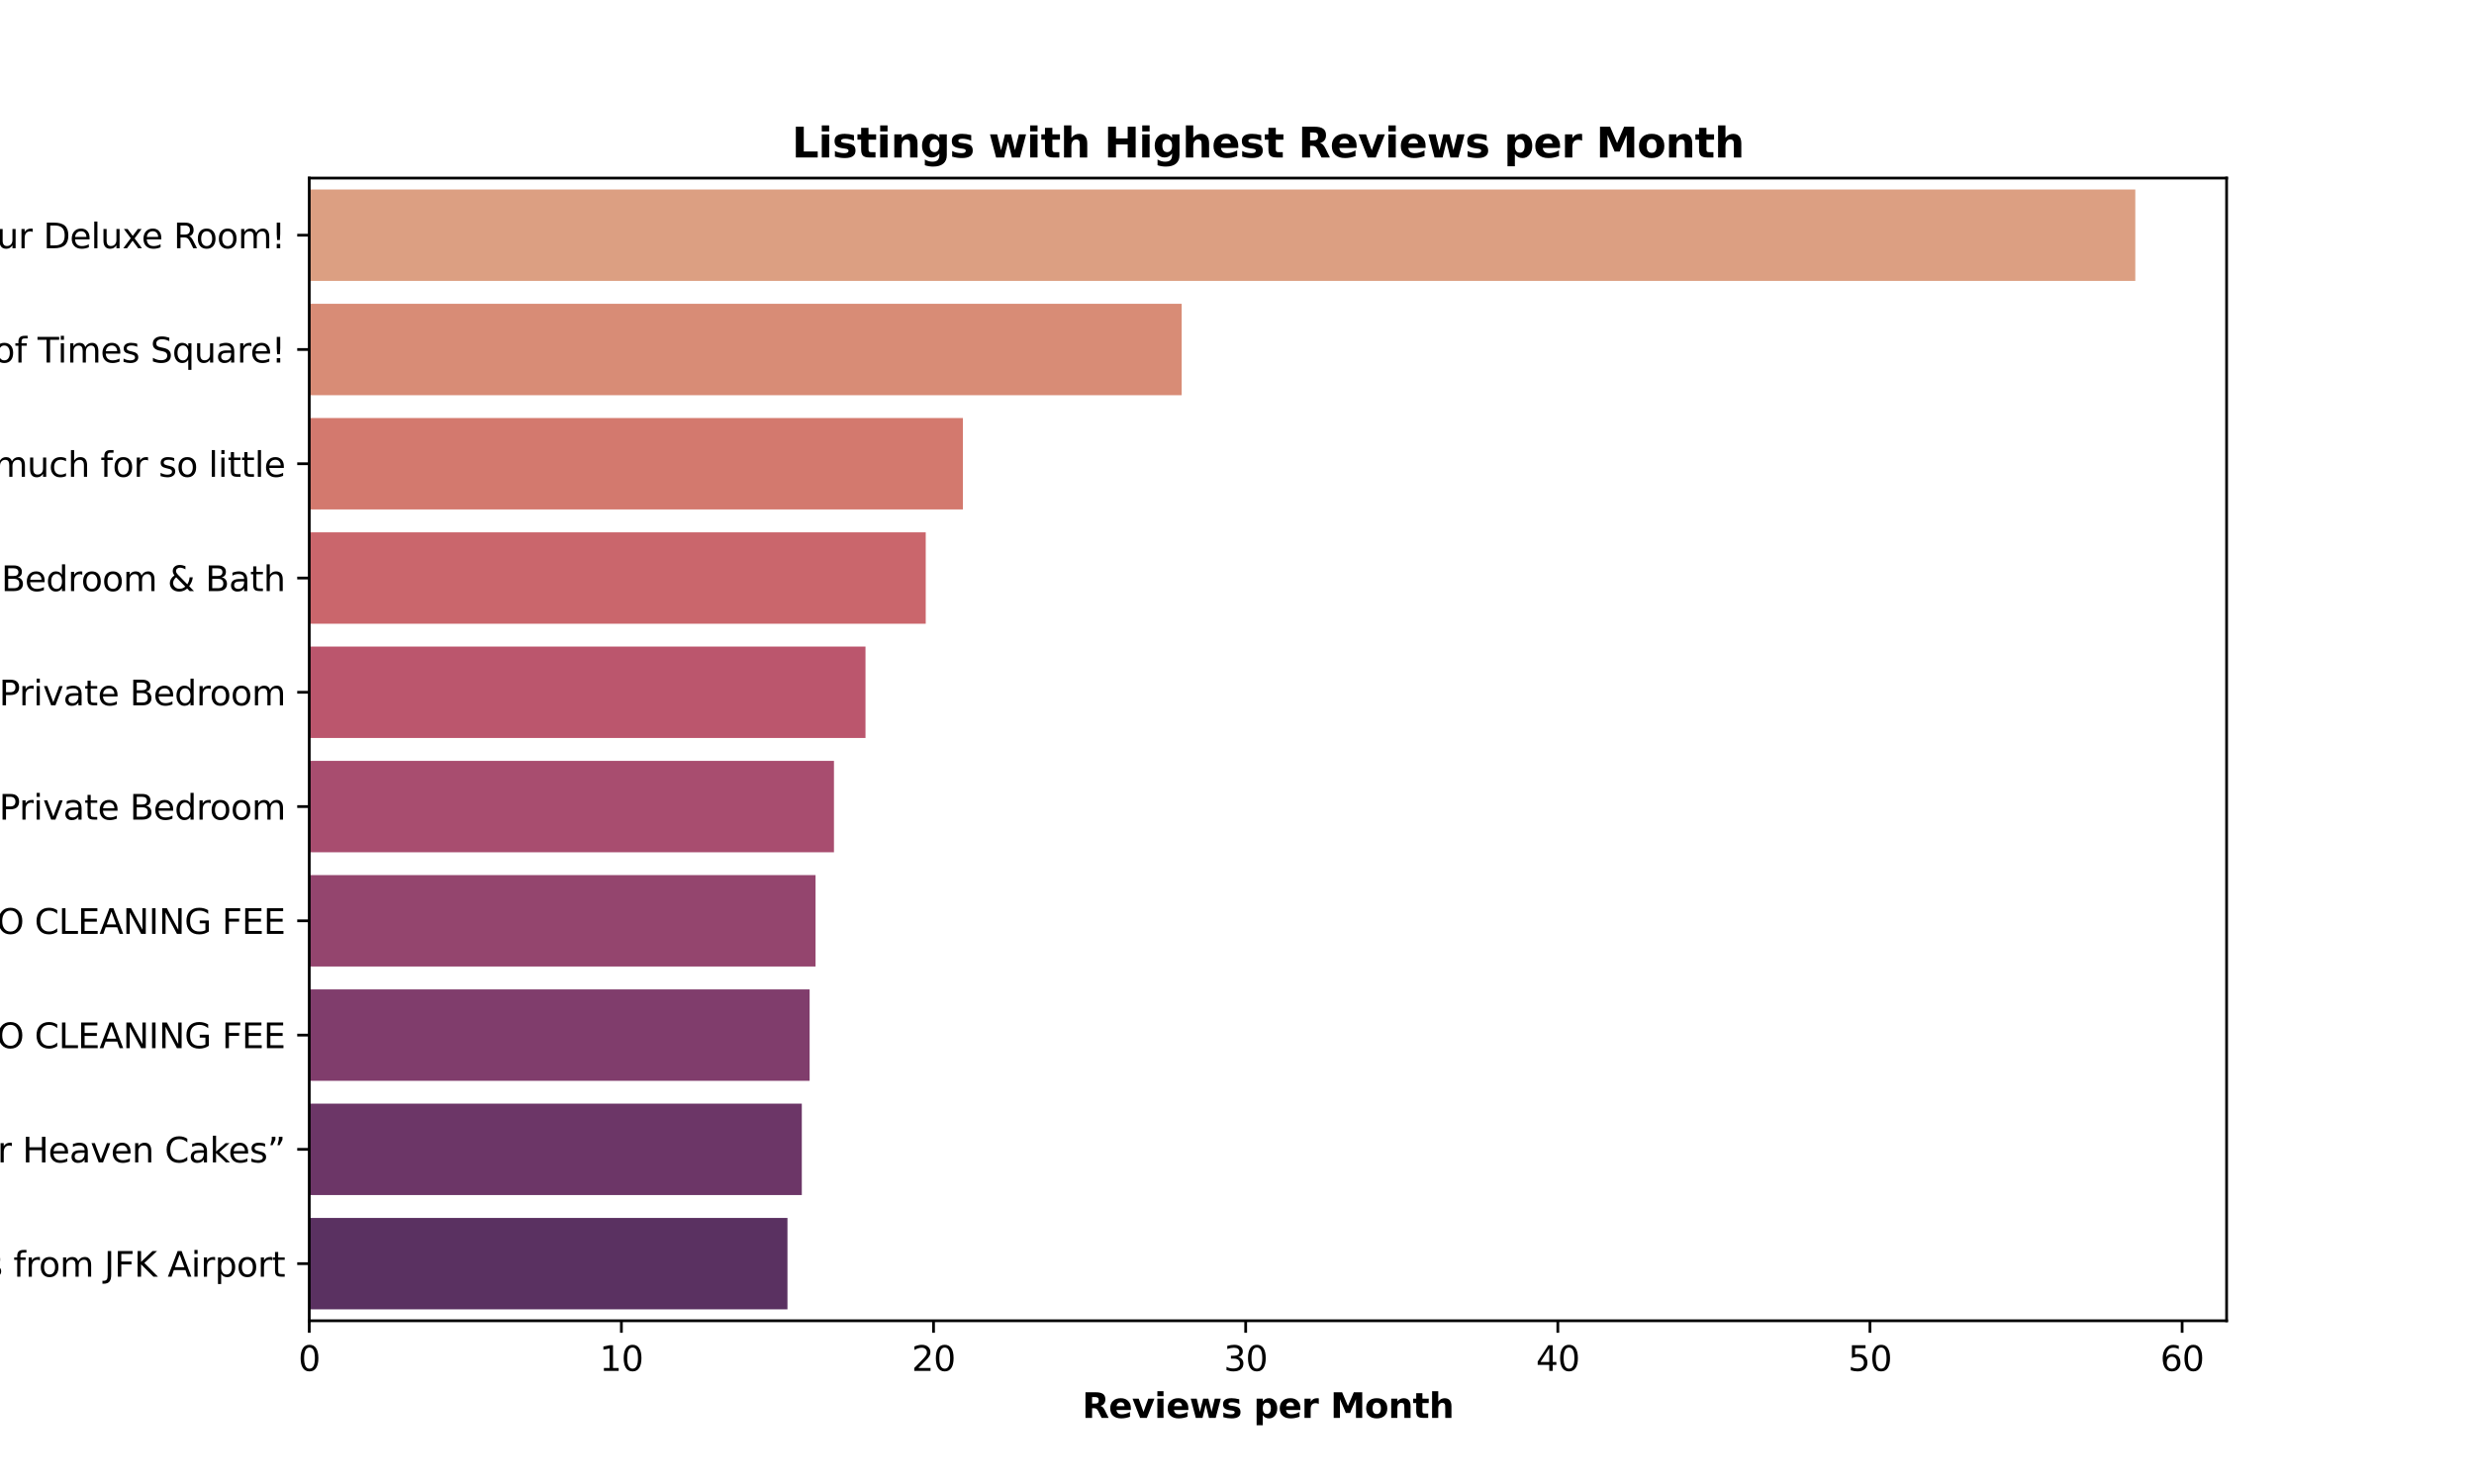 <?xml version="1.0" encoding="utf-8" standalone="no"?>
<!DOCTYPE svg PUBLIC "-//W3C//DTD SVG 1.1//EN"
  "http://www.w3.org/Graphics/SVG/1.1/DTD/svg11.dtd">
<svg xmlns:xlink="http://www.w3.org/1999/xlink" width="720pt" height="432pt" viewBox="0 0 720 432" xmlns="http://www.w3.org/2000/svg" version="1.1">
 <defs>
  <style type="text/css">*{stroke-linejoin: round; stroke-linecap: butt}</style>
 </defs>
 <g id="figure_1">
  <g id="patch_1">
   <path d="M 0 432 
L 720 432 
L 720 0 
L 0 0 
z
" style="fill: #ffffff"/>
  </g>
  <g id="axes_1">
   <g id="patch_2">
    <path d="M 90 384.48 
L 648 384.48 
L 648 51.84 
L 90 51.84 
z
" style="fill: #ffffff"/>
   </g>
   <g id="patch_3">
    <path d="M 90 55.166 
L 621.429 55.166 
L 621.429 81.778 
L 90 81.778 
z
" clip-path="url(#p7a7297ef73)" style="fill: #dc9f82"/>
   </g>
   <g id="patch_4">
    <path d="M 90 88.43 
L 343.905 88.43 
L 343.905 115.042 
L 90 115.042 
z
" clip-path="url(#p7a7297ef73)" style="fill: #d88c76"/>
   </g>
   <g id="patch_5">
    <path d="M 90 121.694 
L 280.224 121.694 
L 280.224 148.306 
L 90 148.306 
z
" clip-path="url(#p7a7297ef73)" style="fill: #d3796e"/>
   </g>
   <g id="patch_6">
    <path d="M 90 154.958 
L 269.414 154.958 
L 269.414 181.57 
L 90 181.57 
z
" clip-path="url(#p7a7297ef73)" style="fill: #ca666c"/>
   </g>
   <g id="patch_7">
    <path d="M 90 188.222 
L 251.881 188.222 
L 251.881 214.834 
L 90 214.834 
z
" clip-path="url(#p7a7297ef73)" style="fill: #bb566d"/>
   </g>
   <g id="patch_8">
    <path d="M 90 221.486 
L 242.706 221.486 
L 242.706 248.098 
L 90 248.098 
z
" clip-path="url(#p7a7297ef73)" style="fill: #a84d6f"/>
   </g>
   <g id="patch_9">
    <path d="M 90 254.75 
L 237.347 254.75 
L 237.347 281.362 
L 90 281.362 
z
" clip-path="url(#p7a7297ef73)" style="fill: #94456e"/>
   </g>
   <g id="patch_10">
    <path d="M 90 288.014 
L 235.621 288.014 
L 235.621 314.626 
L 90 314.626 
z
" clip-path="url(#p7a7297ef73)" style="fill: #803d6c"/>
   </g>
   <g id="patch_11">
    <path d="M 90 321.278 
L 233.349 321.278 
L 233.349 347.89 
L 90 347.89 
z
" clip-path="url(#p7a7297ef73)" style="fill: #6c3667"/>
   </g>
   <g id="patch_12">
    <path d="M 90 354.542 
L 229.171 354.542 
L 229.171 381.154 
L 90 381.154 
z
" clip-path="url(#p7a7297ef73)" style="fill: #5a3161"/>
   </g>
   <g id="matplotlib.axis_1">
    <g id="xtick_1">
     <g id="line2d_1">
      <defs>
       <path id="m6401dbd034" d="M 0 0 
L 0 3.5 
" style="stroke: #000000; stroke-width: 0.8"/>
      </defs>
      <g>
       <use xlink:href="#m6401dbd034" x="90" y="384.48" style="stroke: #000000; stroke-width: 0.8"/>
      </g>
     </g>
     <g id="text_1">
      <!-- 0 -->
      <g transform="translate(86.819 399.078) scale(0.1 -0.1)">
       <defs>
        <path id="DejaVuSans-30" d="M 2034 4250 
Q 1547 4250 1301 3770 
Q 1056 3291 1056 2328 
Q 1056 1369 1301 889 
Q 1547 409 2034 409 
Q 2525 409 2770 889 
Q 3016 1369 3016 2328 
Q 3016 3291 2770 3770 
Q 2525 4250 2034 4250 
z
M 2034 4750 
Q 2819 4750 3233 4129 
Q 3647 3509 3647 2328 
Q 3647 1150 3233 529 
Q 2819 -91 2034 -91 
Q 1250 -91 836 529 
Q 422 1150 422 2328 
Q 422 3509 836 4129 
Q 1250 4750 2034 4750 
z
" transform="scale(0.016)"/>
       </defs>
       <use xlink:href="#DejaVuSans-30"/>
      </g>
     </g>
    </g>
    <g id="xtick_2">
     <g id="line2d_2">
      <g>
       <use xlink:href="#m6401dbd034" x="180.842" y="384.48" style="stroke: #000000; stroke-width: 0.8"/>
      </g>
     </g>
     <g id="text_2">
      <!-- 10 -->
      <g transform="translate(174.48 399.078) scale(0.1 -0.1)">
       <defs>
        <path id="DejaVuSans-31" d="M 794 531 
L 1825 531 
L 1825 4091 
L 703 3866 
L 703 4441 
L 1819 4666 
L 2450 4666 
L 2450 531 
L 3481 531 
L 3481 0 
L 794 0 
L 794 531 
z
" transform="scale(0.016)"/>
       </defs>
       <use xlink:href="#DejaVuSans-31"/>
       <use xlink:href="#DejaVuSans-30" transform="translate(63.623 0)"/>
      </g>
     </g>
    </g>
    <g id="xtick_3">
     <g id="line2d_3">
      <g>
       <use xlink:href="#m6401dbd034" x="271.685" y="384.48" style="stroke: #000000; stroke-width: 0.8"/>
      </g>
     </g>
     <g id="text_3">
      <!-- 20 -->
      <g transform="translate(265.322 399.078) scale(0.1 -0.1)">
       <defs>
        <path id="DejaVuSans-32" d="M 1228 531 
L 3431 531 
L 3431 0 
L 469 0 
L 469 531 
Q 828 903 1448 1529 
Q 2069 2156 2228 2338 
Q 2531 2678 2651 2914 
Q 2772 3150 2772 3378 
Q 2772 3750 2511 3984 
Q 2250 4219 1831 4219 
Q 1534 4219 1204 4116 
Q 875 4013 500 3803 
L 500 4441 
Q 881 4594 1212 4672 
Q 1544 4750 1819 4750 
Q 2544 4750 2975 4387 
Q 3406 4025 3406 3419 
Q 3406 3131 3298 2873 
Q 3191 2616 2906 2266 
Q 2828 2175 2409 1742 
Q 1991 1309 1228 531 
z
" transform="scale(0.016)"/>
       </defs>
       <use xlink:href="#DejaVuSans-32"/>
       <use xlink:href="#DejaVuSans-30" transform="translate(63.623 0)"/>
      </g>
     </g>
    </g>
    <g id="xtick_4">
     <g id="line2d_4">
      <g>
       <use xlink:href="#m6401dbd034" x="362.527" y="384.48" style="stroke: #000000; stroke-width: 0.8"/>
      </g>
     </g>
     <g id="text_4">
      <!-- 30 -->
      <g transform="translate(356.165 399.078) scale(0.1 -0.1)">
       <defs>
        <path id="DejaVuSans-33" d="M 2597 2516 
Q 3050 2419 3304 2112 
Q 3559 1806 3559 1356 
Q 3559 666 3084 287 
Q 2609 -91 1734 -91 
Q 1441 -91 1130 -33 
Q 819 25 488 141 
L 488 750 
Q 750 597 1062 519 
Q 1375 441 1716 441 
Q 2309 441 2620 675 
Q 2931 909 2931 1356 
Q 2931 1769 2642 2001 
Q 2353 2234 1838 2234 
L 1294 2234 
L 1294 2753 
L 1863 2753 
Q 2328 2753 2575 2939 
Q 2822 3125 2822 3475 
Q 2822 3834 2567 4026 
Q 2313 4219 1838 4219 
Q 1578 4219 1281 4162 
Q 984 4106 628 3988 
L 628 4550 
Q 988 4650 1302 4700 
Q 1616 4750 1894 4750 
Q 2613 4750 3031 4423 
Q 3450 4097 3450 3541 
Q 3450 3153 3228 2886 
Q 3006 2619 2597 2516 
z
" transform="scale(0.016)"/>
       </defs>
       <use xlink:href="#DejaVuSans-33"/>
       <use xlink:href="#DejaVuSans-30" transform="translate(63.623 0)"/>
      </g>
     </g>
    </g>
    <g id="xtick_5">
     <g id="line2d_5">
      <g>
       <use xlink:href="#m6401dbd034" x="453.37" y="384.48" style="stroke: #000000; stroke-width: 0.8"/>
      </g>
     </g>
     <g id="text_5">
      <!-- 40 -->
      <g transform="translate(447.007 399.078) scale(0.1 -0.1)">
       <defs>
        <path id="DejaVuSans-34" d="M 2419 4116 
L 825 1625 
L 2419 1625 
L 2419 4116 
z
M 2253 4666 
L 3047 4666 
L 3047 1625 
L 3713 1625 
L 3713 1100 
L 3047 1100 
L 3047 0 
L 2419 0 
L 2419 1100 
L 313 1100 
L 313 1709 
L 2253 4666 
z
" transform="scale(0.016)"/>
       </defs>
       <use xlink:href="#DejaVuSans-34"/>
       <use xlink:href="#DejaVuSans-30" transform="translate(63.623 0)"/>
      </g>
     </g>
    </g>
    <g id="xtick_6">
     <g id="line2d_6">
      <g>
       <use xlink:href="#m6401dbd034" x="544.212" y="384.48" style="stroke: #000000; stroke-width: 0.8"/>
      </g>
     </g>
     <g id="text_6">
      <!-- 50 -->
      <g transform="translate(537.85 399.078) scale(0.1 -0.1)">
       <defs>
        <path id="DejaVuSans-35" d="M 691 4666 
L 3169 4666 
L 3169 4134 
L 1269 4134 
L 1269 2991 
Q 1406 3038 1543 3061 
Q 1681 3084 1819 3084 
Q 2600 3084 3056 2656 
Q 3513 2228 3513 1497 
Q 3513 744 3044 326 
Q 2575 -91 1722 -91 
Q 1428 -91 1123 -41 
Q 819 9 494 109 
L 494 744 
Q 775 591 1075 516 
Q 1375 441 1709 441 
Q 2250 441 2565 725 
Q 2881 1009 2881 1497 
Q 2881 1984 2565 2268 
Q 2250 2553 1709 2553 
Q 1456 2553 1204 2497 
Q 953 2441 691 2322 
L 691 4666 
z
" transform="scale(0.016)"/>
       </defs>
       <use xlink:href="#DejaVuSans-35"/>
       <use xlink:href="#DejaVuSans-30" transform="translate(63.623 0)"/>
      </g>
     </g>
    </g>
    <g id="xtick_7">
     <g id="line2d_7">
      <g>
       <use xlink:href="#m6401dbd034" x="635.055" y="384.48" style="stroke: #000000; stroke-width: 0.8"/>
      </g>
     </g>
     <g id="text_7">
      <!-- 60 -->
      <g transform="translate(628.692 399.078) scale(0.1 -0.1)">
       <defs>
        <path id="DejaVuSans-36" d="M 2113 2584 
Q 1688 2584 1439 2293 
Q 1191 2003 1191 1497 
Q 1191 994 1439 701 
Q 1688 409 2113 409 
Q 2538 409 2786 701 
Q 3034 994 3034 1497 
Q 3034 2003 2786 2293 
Q 2538 2584 2113 2584 
z
M 3366 4563 
L 3366 3988 
Q 3128 4100 2886 4159 
Q 2644 4219 2406 4219 
Q 1781 4219 1451 3797 
Q 1122 3375 1075 2522 
Q 1259 2794 1537 2939 
Q 1816 3084 2150 3084 
Q 2853 3084 3261 2657 
Q 3669 2231 3669 1497 
Q 3669 778 3244 343 
Q 2819 -91 2113 -91 
Q 1303 -91 875 529 
Q 447 1150 447 2328 
Q 447 3434 972 4092 
Q 1497 4750 2381 4750 
Q 2619 4750 2861 4703 
Q 3103 4656 3366 4563 
z
" transform="scale(0.016)"/>
       </defs>
       <use xlink:href="#DejaVuSans-36"/>
       <use xlink:href="#DejaVuSans-30" transform="translate(63.623 0)"/>
      </g>
     </g>
    </g>
    <g id="text_8">
     <!-- Reviews per Month -->
     <g transform="translate(314.962 412.757) scale(0.1 -0.1)">
      <defs>
       <path id="DejaVuSans-Bold-52" d="M 2297 2597 
Q 2675 2597 2839 2737 
Q 3003 2878 3003 3200 
Q 3003 3519 2839 3656 
Q 2675 3794 2297 3794 
L 1791 3794 
L 1791 2597 
L 2297 2597 
z
M 1791 1766 
L 1791 0 
L 588 0 
L 588 4666 
L 2425 4666 
Q 3347 4666 3776 4356 
Q 4206 4047 4206 3378 
Q 4206 2916 3982 2619 
Q 3759 2322 3309 2181 
Q 3556 2125 3751 1926 
Q 3947 1728 4147 1325 
L 4800 0 
L 3519 0 
L 2950 1159 
Q 2778 1509 2601 1637 
Q 2425 1766 2131 1766 
L 1791 1766 
z
" transform="scale(0.016)"/>
       <path id="DejaVuSans-Bold-65" d="M 4031 1759 
L 4031 1441 
L 1416 1441 
Q 1456 1047 1700 850 
Q 1944 653 2381 653 
Q 2734 653 3104 758 
Q 3475 863 3866 1075 
L 3866 213 
Q 3469 63 3072 -14 
Q 2675 -91 2278 -91 
Q 1328 -91 801 392 
Q 275 875 275 1747 
Q 275 2603 792 3093 
Q 1309 3584 2216 3584 
Q 3041 3584 3536 3087 
Q 4031 2591 4031 1759 
z
M 2881 2131 
Q 2881 2450 2695 2645 
Q 2509 2841 2209 2841 
Q 1884 2841 1681 2658 
Q 1478 2475 1428 2131 
L 2881 2131 
z
" transform="scale(0.016)"/>
       <path id="DejaVuSans-Bold-76" d="M 97 3500 
L 1216 3500 
L 2088 1081 
L 2956 3500 
L 4078 3500 
L 2700 0 
L 1472 0 
L 97 3500 
z
" transform="scale(0.016)"/>
       <path id="DejaVuSans-Bold-69" d="M 538 3500 
L 1656 3500 
L 1656 0 
L 538 0 
L 538 3500 
z
M 538 4863 
L 1656 4863 
L 1656 3950 
L 538 3950 
L 538 4863 
z
" transform="scale(0.016)"/>
       <path id="DejaVuSans-Bold-77" d="M 225 3500 
L 1313 3500 
L 1900 1088 
L 2491 3500 
L 3425 3500 
L 4013 1113 
L 4603 3500 
L 5691 3500 
L 4769 0 
L 3547 0 
L 2956 2406 
L 2369 0 
L 1147 0 
L 225 3500 
z
" transform="scale(0.016)"/>
       <path id="DejaVuSans-Bold-73" d="M 3272 3391 
L 3272 2541 
Q 2913 2691 2578 2766 
Q 2244 2841 1947 2841 
Q 1628 2841 1473 2761 
Q 1319 2681 1319 2516 
Q 1319 2381 1436 2309 
Q 1553 2238 1856 2203 
L 2053 2175 
Q 2913 2066 3209 1816 
Q 3506 1566 3506 1031 
Q 3506 472 3093 190 
Q 2681 -91 1863 -91 
Q 1516 -91 1145 -36 
Q 775 19 384 128 
L 384 978 
Q 719 816 1070 734 
Q 1422 653 1784 653 
Q 2113 653 2278 743 
Q 2444 834 2444 1013 
Q 2444 1163 2330 1236 
Q 2216 1309 1875 1350 
L 1678 1375 
Q 931 1469 631 1722 
Q 331 1975 331 2491 
Q 331 3047 712 3315 
Q 1094 3584 1881 3584 
Q 2191 3584 2531 3537 
Q 2872 3491 3272 3391 
z
" transform="scale(0.016)"/>
       <path id="DejaVuSans-Bold-20" transform="scale(0.016)"/>
       <path id="DejaVuSans-Bold-70" d="M 1656 506 
L 1656 -1331 
L 538 -1331 
L 538 3500 
L 1656 3500 
L 1656 2988 
Q 1888 3294 2169 3439 
Q 2450 3584 2816 3584 
Q 3463 3584 3878 3070 
Q 4294 2556 4294 1747 
Q 4294 938 3878 423 
Q 3463 -91 2816 -91 
Q 2450 -91 2169 54 
Q 1888 200 1656 506 
z
M 2400 2772 
Q 2041 2772 1848 2508 
Q 1656 2244 1656 1747 
Q 1656 1250 1848 986 
Q 2041 722 2400 722 
Q 2759 722 2948 984 
Q 3138 1247 3138 1747 
Q 3138 2247 2948 2509 
Q 2759 2772 2400 2772 
z
" transform="scale(0.016)"/>
       <path id="DejaVuSans-Bold-72" d="M 3138 2547 
Q 2991 2616 2845 2648 
Q 2700 2681 2553 2681 
Q 2122 2681 1889 2404 
Q 1656 2128 1656 1613 
L 1656 0 
L 538 0 
L 538 3500 
L 1656 3500 
L 1656 2925 
Q 1872 3269 2151 3426 
Q 2431 3584 2822 3584 
Q 2878 3584 2943 3579 
Q 3009 3575 3134 3559 
L 3138 2547 
z
" transform="scale(0.016)"/>
       <path id="DejaVuSans-Bold-4d" d="M 588 4666 
L 2119 4666 
L 3181 2169 
L 4250 4666 
L 5778 4666 
L 5778 0 
L 4641 0 
L 4641 3413 
L 3566 897 
L 2803 897 
L 1728 3413 
L 1728 0 
L 588 0 
L 588 4666 
z
" transform="scale(0.016)"/>
       <path id="DejaVuSans-Bold-6f" d="M 2203 2784 
Q 1831 2784 1636 2517 
Q 1441 2250 1441 1747 
Q 1441 1244 1636 976 
Q 1831 709 2203 709 
Q 2569 709 2762 976 
Q 2956 1244 2956 1747 
Q 2956 2250 2762 2517 
Q 2569 2784 2203 2784 
z
M 2203 3584 
Q 3106 3584 3614 3096 
Q 4122 2609 4122 1747 
Q 4122 884 3614 396 
Q 3106 -91 2203 -91 
Q 1297 -91 786 396 
Q 275 884 275 1747 
Q 275 2609 786 3096 
Q 1297 3584 2203 3584 
z
" transform="scale(0.016)"/>
       <path id="DejaVuSans-Bold-6e" d="M 4056 2131 
L 4056 0 
L 2931 0 
L 2931 347 
L 2931 1631 
Q 2931 2084 2911 2256 
Q 2891 2428 2841 2509 
Q 2775 2619 2662 2680 
Q 2550 2741 2406 2741 
Q 2056 2741 1856 2470 
Q 1656 2200 1656 1722 
L 1656 0 
L 538 0 
L 538 3500 
L 1656 3500 
L 1656 2988 
Q 1909 3294 2193 3439 
Q 2478 3584 2822 3584 
Q 3428 3584 3742 3212 
Q 4056 2841 4056 2131 
z
" transform="scale(0.016)"/>
       <path id="DejaVuSans-Bold-74" d="M 1759 4494 
L 1759 3500 
L 2913 3500 
L 2913 2700 
L 1759 2700 
L 1759 1216 
Q 1759 972 1856 886 
Q 1953 800 2241 800 
L 2816 800 
L 2816 0 
L 1856 0 
Q 1194 0 917 276 
Q 641 553 641 1216 
L 641 2700 
L 84 2700 
L 84 3500 
L 641 3500 
L 641 4494 
L 1759 4494 
z
" transform="scale(0.016)"/>
       <path id="DejaVuSans-Bold-68" d="M 4056 2131 
L 4056 0 
L 2931 0 
L 2931 347 
L 2931 1625 
Q 2931 2084 2911 2256 
Q 2891 2428 2841 2509 
Q 2775 2619 2662 2680 
Q 2550 2741 2406 2741 
Q 2056 2741 1856 2470 
Q 1656 2200 1656 1722 
L 1656 0 
L 538 0 
L 538 4863 
L 1656 4863 
L 1656 2988 
Q 1909 3294 2193 3439 
Q 2478 3584 2822 3584 
Q 3428 3584 3742 3212 
Q 4056 2841 4056 2131 
z
" transform="scale(0.016)"/>
      </defs>
      <use xlink:href="#DejaVuSans-Bold-52"/>
      <use xlink:href="#DejaVuSans-Bold-65" transform="translate(77.002 0)"/>
      <use xlink:href="#DejaVuSans-Bold-76" transform="translate(144.824 0)"/>
      <use xlink:href="#DejaVuSans-Bold-69" transform="translate(210.01 0)"/>
      <use xlink:href="#DejaVuSans-Bold-65" transform="translate(244.287 0)"/>
      <use xlink:href="#DejaVuSans-Bold-77" transform="translate(312.109 0)"/>
      <use xlink:href="#DejaVuSans-Bold-73" transform="translate(404.492 0)"/>
      <use xlink:href="#DejaVuSans-Bold-20" transform="translate(464.014 0)"/>
      <use xlink:href="#DejaVuSans-Bold-70" transform="translate(498.828 0)"/>
      <use xlink:href="#DejaVuSans-Bold-65" transform="translate(570.41 0)"/>
      <use xlink:href="#DejaVuSans-Bold-72" transform="translate(638.232 0)"/>
      <use xlink:href="#DejaVuSans-Bold-20" transform="translate(687.549 0)"/>
      <use xlink:href="#DejaVuSans-Bold-4d" transform="translate(722.363 0)"/>
      <use xlink:href="#DejaVuSans-Bold-6f" transform="translate(821.875 0)"/>
      <use xlink:href="#DejaVuSans-Bold-6e" transform="translate(890.576 0)"/>
      <use xlink:href="#DejaVuSans-Bold-74" transform="translate(961.768 0)"/>
      <use xlink:href="#DejaVuSans-Bold-68" transform="translate(1009.57 0)"/>
     </g>
    </g>
   </g>
   <g id="matplotlib.axis_2">
    <g id="ytick_1">
     <g id="line2d_8">
      <defs>
       <path id="m537f590a25" d="M 0 0 
L -3.5 0 
" style="stroke: #000000; stroke-width: 0.8"/>
      </defs>
      <g>
       <use xlink:href="#m537f590a25" x="90" y="68.472" style="stroke: #000000; stroke-width: 0.8"/>
      </g>
     </g>
     <g id="text_9">
      <!-- Enjoy great views of the City in our Deluxe Room! -->
      <g transform="translate(-166.295 72.271) scale(0.1 -0.1)">
       <defs>
        <path id="DejaVuSans-45" d="M 628 4666 
L 3578 4666 
L 3578 4134 
L 1259 4134 
L 1259 2753 
L 3481 2753 
L 3481 2222 
L 1259 2222 
L 1259 531 
L 3634 531 
L 3634 0 
L 628 0 
L 628 4666 
z
" transform="scale(0.016)"/>
        <path id="DejaVuSans-6e" d="M 3513 2113 
L 3513 0 
L 2938 0 
L 2938 2094 
Q 2938 2591 2744 2837 
Q 2550 3084 2163 3084 
Q 1697 3084 1428 2787 
Q 1159 2491 1159 1978 
L 1159 0 
L 581 0 
L 581 3500 
L 1159 3500 
L 1159 2956 
Q 1366 3272 1645 3428 
Q 1925 3584 2291 3584 
Q 2894 3584 3203 3211 
Q 3513 2838 3513 2113 
z
" transform="scale(0.016)"/>
        <path id="DejaVuSans-6a" d="M 603 3500 
L 1178 3500 
L 1178 -63 
Q 1178 -731 923 -1031 
Q 669 -1331 103 -1331 
L -116 -1331 
L -116 -844 
L 38 -844 
Q 366 -844 484 -692 
Q 603 -541 603 -63 
L 603 3500 
z
M 603 4863 
L 1178 4863 
L 1178 4134 
L 603 4134 
L 603 4863 
z
" transform="scale(0.016)"/>
        <path id="DejaVuSans-6f" d="M 1959 3097 
Q 1497 3097 1228 2736 
Q 959 2375 959 1747 
Q 959 1119 1226 758 
Q 1494 397 1959 397 
Q 2419 397 2687 759 
Q 2956 1122 2956 1747 
Q 2956 2369 2687 2733 
Q 2419 3097 1959 3097 
z
M 1959 3584 
Q 2709 3584 3137 3096 
Q 3566 2609 3566 1747 
Q 3566 888 3137 398 
Q 2709 -91 1959 -91 
Q 1206 -91 779 398 
Q 353 888 353 1747 
Q 353 2609 779 3096 
Q 1206 3584 1959 3584 
z
" transform="scale(0.016)"/>
        <path id="DejaVuSans-79" d="M 2059 -325 
Q 1816 -950 1584 -1140 
Q 1353 -1331 966 -1331 
L 506 -1331 
L 506 -850 
L 844 -850 
Q 1081 -850 1212 -737 
Q 1344 -625 1503 -206 
L 1606 56 
L 191 3500 
L 800 3500 
L 1894 763 
L 2988 3500 
L 3597 3500 
L 2059 -325 
z
" transform="scale(0.016)"/>
        <path id="DejaVuSans-20" transform="scale(0.016)"/>
        <path id="DejaVuSans-67" d="M 2906 1791 
Q 2906 2416 2648 2759 
Q 2391 3103 1925 3103 
Q 1463 3103 1205 2759 
Q 947 2416 947 1791 
Q 947 1169 1205 825 
Q 1463 481 1925 481 
Q 2391 481 2648 825 
Q 2906 1169 2906 1791 
z
M 3481 434 
Q 3481 -459 3084 -895 
Q 2688 -1331 1869 -1331 
Q 1566 -1331 1297 -1286 
Q 1028 -1241 775 -1147 
L 775 -588 
Q 1028 -725 1275 -790 
Q 1522 -856 1778 -856 
Q 2344 -856 2625 -561 
Q 2906 -266 2906 331 
L 2906 616 
Q 2728 306 2450 153 
Q 2172 0 1784 0 
Q 1141 0 747 490 
Q 353 981 353 1791 
Q 353 2603 747 3093 
Q 1141 3584 1784 3584 
Q 2172 3584 2450 3431 
Q 2728 3278 2906 2969 
L 2906 3500 
L 3481 3500 
L 3481 434 
z
" transform="scale(0.016)"/>
        <path id="DejaVuSans-72" d="M 2631 2963 
Q 2534 3019 2420 3045 
Q 2306 3072 2169 3072 
Q 1681 3072 1420 2755 
Q 1159 2438 1159 1844 
L 1159 0 
L 581 0 
L 581 3500 
L 1159 3500 
L 1159 2956 
Q 1341 3275 1631 3429 
Q 1922 3584 2338 3584 
Q 2397 3584 2469 3576 
Q 2541 3569 2628 3553 
L 2631 2963 
z
" transform="scale(0.016)"/>
        <path id="DejaVuSans-65" d="M 3597 1894 
L 3597 1613 
L 953 1613 
Q 991 1019 1311 708 
Q 1631 397 2203 397 
Q 2534 397 2845 478 
Q 3156 559 3463 722 
L 3463 178 
Q 3153 47 2828 -22 
Q 2503 -91 2169 -91 
Q 1331 -91 842 396 
Q 353 884 353 1716 
Q 353 2575 817 3079 
Q 1281 3584 2069 3584 
Q 2775 3584 3186 3129 
Q 3597 2675 3597 1894 
z
M 3022 2063 
Q 3016 2534 2758 2815 
Q 2500 3097 2075 3097 
Q 1594 3097 1305 2825 
Q 1016 2553 972 2059 
L 3022 2063 
z
" transform="scale(0.016)"/>
        <path id="DejaVuSans-61" d="M 2194 1759 
Q 1497 1759 1228 1600 
Q 959 1441 959 1056 
Q 959 750 1161 570 
Q 1363 391 1709 391 
Q 2188 391 2477 730 
Q 2766 1069 2766 1631 
L 2766 1759 
L 2194 1759 
z
M 3341 1997 
L 3341 0 
L 2766 0 
L 2766 531 
Q 2569 213 2275 61 
Q 1981 -91 1556 -91 
Q 1019 -91 701 211 
Q 384 513 384 1019 
Q 384 1609 779 1909 
Q 1175 2209 1959 2209 
L 2766 2209 
L 2766 2266 
Q 2766 2663 2505 2880 
Q 2244 3097 1772 3097 
Q 1472 3097 1187 3025 
Q 903 2953 641 2809 
L 641 3341 
Q 956 3463 1253 3523 
Q 1550 3584 1831 3584 
Q 2591 3584 2966 3190 
Q 3341 2797 3341 1997 
z
" transform="scale(0.016)"/>
        <path id="DejaVuSans-74" d="M 1172 4494 
L 1172 3500 
L 2356 3500 
L 2356 3053 
L 1172 3053 
L 1172 1153 
Q 1172 725 1289 603 
Q 1406 481 1766 481 
L 2356 481 
L 2356 0 
L 1766 0 
Q 1100 0 847 248 
Q 594 497 594 1153 
L 594 3053 
L 172 3053 
L 172 3500 
L 594 3500 
L 594 4494 
L 1172 4494 
z
" transform="scale(0.016)"/>
        <path id="DejaVuSans-76" d="M 191 3500 
L 800 3500 
L 1894 563 
L 2988 3500 
L 3597 3500 
L 2284 0 
L 1503 0 
L 191 3500 
z
" transform="scale(0.016)"/>
        <path id="DejaVuSans-69" d="M 603 3500 
L 1178 3500 
L 1178 0 
L 603 0 
L 603 3500 
z
M 603 4863 
L 1178 4863 
L 1178 4134 
L 603 4134 
L 603 4863 
z
" transform="scale(0.016)"/>
        <path id="DejaVuSans-77" d="M 269 3500 
L 844 3500 
L 1563 769 
L 2278 3500 
L 2956 3500 
L 3675 769 
L 4391 3500 
L 4966 3500 
L 4050 0 
L 3372 0 
L 2619 2869 
L 1863 0 
L 1184 0 
L 269 3500 
z
" transform="scale(0.016)"/>
        <path id="DejaVuSans-73" d="M 2834 3397 
L 2834 2853 
Q 2591 2978 2328 3040 
Q 2066 3103 1784 3103 
Q 1356 3103 1142 2972 
Q 928 2841 928 2578 
Q 928 2378 1081 2264 
Q 1234 2150 1697 2047 
L 1894 2003 
Q 2506 1872 2764 1633 
Q 3022 1394 3022 966 
Q 3022 478 2636 193 
Q 2250 -91 1575 -91 
Q 1294 -91 989 -36 
Q 684 19 347 128 
L 347 722 
Q 666 556 975 473 
Q 1284 391 1588 391 
Q 1994 391 2212 530 
Q 2431 669 2431 922 
Q 2431 1156 2273 1281 
Q 2116 1406 1581 1522 
L 1381 1569 
Q 847 1681 609 1914 
Q 372 2147 372 2553 
Q 372 3047 722 3315 
Q 1072 3584 1716 3584 
Q 2034 3584 2315 3537 
Q 2597 3491 2834 3397 
z
" transform="scale(0.016)"/>
        <path id="DejaVuSans-66" d="M 2375 4863 
L 2375 4384 
L 1825 4384 
Q 1516 4384 1395 4259 
Q 1275 4134 1275 3809 
L 1275 3500 
L 2222 3500 
L 2222 3053 
L 1275 3053 
L 1275 0 
L 697 0 
L 697 3053 
L 147 3053 
L 147 3500 
L 697 3500 
L 697 3744 
Q 697 4328 969 4595 
Q 1241 4863 1831 4863 
L 2375 4863 
z
" transform="scale(0.016)"/>
        <path id="DejaVuSans-68" d="M 3513 2113 
L 3513 0 
L 2938 0 
L 2938 2094 
Q 2938 2591 2744 2837 
Q 2550 3084 2163 3084 
Q 1697 3084 1428 2787 
Q 1159 2491 1159 1978 
L 1159 0 
L 581 0 
L 581 4863 
L 1159 4863 
L 1159 2956 
Q 1366 3272 1645 3428 
Q 1925 3584 2291 3584 
Q 2894 3584 3203 3211 
Q 3513 2838 3513 2113 
z
" transform="scale(0.016)"/>
        <path id="DejaVuSans-43" d="M 4122 4306 
L 4122 3641 
Q 3803 3938 3442 4084 
Q 3081 4231 2675 4231 
Q 1875 4231 1450 3742 
Q 1025 3253 1025 2328 
Q 1025 1406 1450 917 
Q 1875 428 2675 428 
Q 3081 428 3442 575 
Q 3803 722 4122 1019 
L 4122 359 
Q 3791 134 3420 21 
Q 3050 -91 2638 -91 
Q 1578 -91 968 557 
Q 359 1206 359 2328 
Q 359 3453 968 4101 
Q 1578 4750 2638 4750 
Q 3056 4750 3426 4639 
Q 3797 4528 4122 4306 
z
" transform="scale(0.016)"/>
        <path id="DejaVuSans-75" d="M 544 1381 
L 544 3500 
L 1119 3500 
L 1119 1403 
Q 1119 906 1312 657 
Q 1506 409 1894 409 
Q 2359 409 2629 706 
Q 2900 1003 2900 1516 
L 2900 3500 
L 3475 3500 
L 3475 0 
L 2900 0 
L 2900 538 
Q 2691 219 2414 64 
Q 2138 -91 1772 -91 
Q 1169 -91 856 284 
Q 544 659 544 1381 
z
M 1991 3584 
L 1991 3584 
z
" transform="scale(0.016)"/>
        <path id="DejaVuSans-44" d="M 1259 4147 
L 1259 519 
L 2022 519 
Q 2988 519 3436 956 
Q 3884 1394 3884 2338 
Q 3884 3275 3436 3711 
Q 2988 4147 2022 4147 
L 1259 4147 
z
M 628 4666 
L 1925 4666 
Q 3281 4666 3915 4102 
Q 4550 3538 4550 2338 
Q 4550 1131 3912 565 
Q 3275 0 1925 0 
L 628 0 
L 628 4666 
z
" transform="scale(0.016)"/>
        <path id="DejaVuSans-6c" d="M 603 4863 
L 1178 4863 
L 1178 0 
L 603 0 
L 603 4863 
z
" transform="scale(0.016)"/>
        <path id="DejaVuSans-78" d="M 3513 3500 
L 2247 1797 
L 3578 0 
L 2900 0 
L 1881 1375 
L 863 0 
L 184 0 
L 1544 1831 
L 300 3500 
L 978 3500 
L 1906 2253 
L 2834 3500 
L 3513 3500 
z
" transform="scale(0.016)"/>
        <path id="DejaVuSans-52" d="M 2841 2188 
Q 3044 2119 3236 1894 
Q 3428 1669 3622 1275 
L 4263 0 
L 3584 0 
L 2988 1197 
Q 2756 1666 2539 1819 
Q 2322 1972 1947 1972 
L 1259 1972 
L 1259 0 
L 628 0 
L 628 4666 
L 2053 4666 
Q 2853 4666 3247 4331 
Q 3641 3997 3641 3322 
Q 3641 2881 3436 2590 
Q 3231 2300 2841 2188 
z
M 1259 4147 
L 1259 2491 
L 2053 2491 
Q 2509 2491 2742 2702 
Q 2975 2913 2975 3322 
Q 2975 3731 2742 3939 
Q 2509 4147 2053 4147 
L 1259 4147 
z
" transform="scale(0.016)"/>
        <path id="DejaVuSans-6d" d="M 3328 2828 
Q 3544 3216 3844 3400 
Q 4144 3584 4550 3584 
Q 5097 3584 5394 3201 
Q 5691 2819 5691 2113 
L 5691 0 
L 5113 0 
L 5113 2094 
Q 5113 2597 4934 2840 
Q 4756 3084 4391 3084 
Q 3944 3084 3684 2787 
Q 3425 2491 3425 1978 
L 3425 0 
L 2847 0 
L 2847 2094 
Q 2847 2600 2669 2842 
Q 2491 3084 2119 3084 
Q 1678 3084 1418 2786 
Q 1159 2488 1159 1978 
L 1159 0 
L 581 0 
L 581 3500 
L 1159 3500 
L 1159 2956 
Q 1356 3278 1631 3431 
Q 1906 3584 2284 3584 
Q 2666 3584 2933 3390 
Q 3200 3197 3328 2828 
z
" transform="scale(0.016)"/>
        <path id="DejaVuSans-21" d="M 966 794 
L 1600 794 
L 1600 0 
L 966 0 
L 966 794 
z
M 966 4666 
L 1600 4666 
L 1600 2619 
L 1538 1503 
L 1031 1503 
L 966 2619 
L 966 4666 
z
" transform="scale(0.016)"/>
       </defs>
       <use xlink:href="#DejaVuSans-45"/>
       <use xlink:href="#DejaVuSans-6e" transform="translate(63.184 0)"/>
       <use xlink:href="#DejaVuSans-6a" transform="translate(126.562 0)"/>
       <use xlink:href="#DejaVuSans-6f" transform="translate(154.346 0)"/>
       <use xlink:href="#DejaVuSans-79" transform="translate(215.527 0)"/>
       <use xlink:href="#DejaVuSans-20" transform="translate(274.707 0)"/>
       <use xlink:href="#DejaVuSans-67" transform="translate(306.494 0)"/>
       <use xlink:href="#DejaVuSans-72" transform="translate(369.971 0)"/>
       <use xlink:href="#DejaVuSans-65" transform="translate(408.834 0)"/>
       <use xlink:href="#DejaVuSans-61" transform="translate(470.357 0)"/>
       <use xlink:href="#DejaVuSans-74" transform="translate(531.637 0)"/>
       <use xlink:href="#DejaVuSans-20" transform="translate(570.846 0)"/>
       <use xlink:href="#DejaVuSans-76" transform="translate(602.633 0)"/>
       <use xlink:href="#DejaVuSans-69" transform="translate(661.812 0)"/>
       <use xlink:href="#DejaVuSans-65" transform="translate(689.596 0)"/>
       <use xlink:href="#DejaVuSans-77" transform="translate(751.119 0)"/>
       <use xlink:href="#DejaVuSans-73" transform="translate(832.906 0)"/>
       <use xlink:href="#DejaVuSans-20" transform="translate(885.006 0)"/>
       <use xlink:href="#DejaVuSans-6f" transform="translate(916.793 0)"/>
       <use xlink:href="#DejaVuSans-66" transform="translate(977.975 0)"/>
       <use xlink:href="#DejaVuSans-20" transform="translate(1013.18 0)"/>
       <use xlink:href="#DejaVuSans-74" transform="translate(1044.967 0)"/>
       <use xlink:href="#DejaVuSans-68" transform="translate(1084.176 0)"/>
       <use xlink:href="#DejaVuSans-65" transform="translate(1147.555 0)"/>
       <use xlink:href="#DejaVuSans-20" transform="translate(1209.078 0)"/>
       <use xlink:href="#DejaVuSans-43" transform="translate(1240.865 0)"/>
       <use xlink:href="#DejaVuSans-69" transform="translate(1310.689 0)"/>
       <use xlink:href="#DejaVuSans-74" transform="translate(1338.473 0)"/>
       <use xlink:href="#DejaVuSans-79" transform="translate(1377.682 0)"/>
       <use xlink:href="#DejaVuSans-20" transform="translate(1436.861 0)"/>
       <use xlink:href="#DejaVuSans-69" transform="translate(1468.648 0)"/>
       <use xlink:href="#DejaVuSans-6e" transform="translate(1496.432 0)"/>
       <use xlink:href="#DejaVuSans-20" transform="translate(1559.811 0)"/>
       <use xlink:href="#DejaVuSans-6f" transform="translate(1591.598 0)"/>
       <use xlink:href="#DejaVuSans-75" transform="translate(1652.779 0)"/>
       <use xlink:href="#DejaVuSans-72" transform="translate(1716.158 0)"/>
       <use xlink:href="#DejaVuSans-20" transform="translate(1757.271 0)"/>
       <use xlink:href="#DejaVuSans-44" transform="translate(1789.059 0)"/>
       <use xlink:href="#DejaVuSans-65" transform="translate(1866.061 0)"/>
       <use xlink:href="#DejaVuSans-6c" transform="translate(1927.584 0)"/>
       <use xlink:href="#DejaVuSans-75" transform="translate(1955.367 0)"/>
       <use xlink:href="#DejaVuSans-78" transform="translate(2018.746 0)"/>
       <use xlink:href="#DejaVuSans-65" transform="translate(2074.801 0)"/>
       <use xlink:href="#DejaVuSans-20" transform="translate(2136.324 0)"/>
       <use xlink:href="#DejaVuSans-52" transform="translate(2168.111 0)"/>
       <use xlink:href="#DejaVuSans-6f" transform="translate(2233.094 0)"/>
       <use xlink:href="#DejaVuSans-6f" transform="translate(2294.275 0)"/>
       <use xlink:href="#DejaVuSans-6d" transform="translate(2355.457 0)"/>
       <use xlink:href="#DejaVuSans-21" transform="translate(2452.869 0)"/>
      </g>
     </g>
    </g>
    <g id="ytick_2">
     <g id="line2d_9">
      <g>
       <use xlink:href="#m537f590a25" x="90" y="101.736" style="stroke: #000000; stroke-width: 0.8"/>
      </g>
     </g>
     <g id="text_10">
      <!-- Great Room in the heart of Times Square! -->
      <g transform="translate(-126.263 105.535) scale(0.1 -0.1)">
       <defs>
        <path id="DejaVuSans-47" d="M 3809 666 
L 3809 1919 
L 2778 1919 
L 2778 2438 
L 4434 2438 
L 4434 434 
Q 4069 175 3628 42 
Q 3188 -91 2688 -91 
Q 1594 -91 976 548 
Q 359 1188 359 2328 
Q 359 3472 976 4111 
Q 1594 4750 2688 4750 
Q 3144 4750 3555 4637 
Q 3966 4525 4313 4306 
L 4313 3634 
Q 3963 3931 3569 4081 
Q 3175 4231 2741 4231 
Q 1884 4231 1454 3753 
Q 1025 3275 1025 2328 
Q 1025 1384 1454 906 
Q 1884 428 2741 428 
Q 3075 428 3337 486 
Q 3600 544 3809 666 
z
" transform="scale(0.016)"/>
        <path id="DejaVuSans-54" d="M -19 4666 
L 3928 4666 
L 3928 4134 
L 2272 4134 
L 2272 0 
L 1638 0 
L 1638 4134 
L -19 4134 
L -19 4666 
z
" transform="scale(0.016)"/>
        <path id="DejaVuSans-53" d="M 3425 4513 
L 3425 3897 
Q 3066 4069 2747 4153 
Q 2428 4238 2131 4238 
Q 1616 4238 1336 4038 
Q 1056 3838 1056 3469 
Q 1056 3159 1242 3001 
Q 1428 2844 1947 2747 
L 2328 2669 
Q 3034 2534 3370 2195 
Q 3706 1856 3706 1288 
Q 3706 609 3251 259 
Q 2797 -91 1919 -91 
Q 1588 -91 1214 -16 
Q 841 59 441 206 
L 441 856 
Q 825 641 1194 531 
Q 1563 422 1919 422 
Q 2459 422 2753 634 
Q 3047 847 3047 1241 
Q 3047 1584 2836 1778 
Q 2625 1972 2144 2069 
L 1759 2144 
Q 1053 2284 737 2584 
Q 422 2884 422 3419 
Q 422 4038 858 4394 
Q 1294 4750 2059 4750 
Q 2388 4750 2728 4690 
Q 3069 4631 3425 4513 
z
" transform="scale(0.016)"/>
        <path id="DejaVuSans-71" d="M 947 1747 
Q 947 1113 1208 752 
Q 1469 391 1925 391 
Q 2381 391 2643 752 
Q 2906 1113 2906 1747 
Q 2906 2381 2643 2742 
Q 2381 3103 1925 3103 
Q 1469 3103 1208 2742 
Q 947 2381 947 1747 
z
M 2906 525 
Q 2725 213 2448 61 
Q 2172 -91 1784 -91 
Q 1150 -91 751 415 
Q 353 922 353 1747 
Q 353 2572 751 3078 
Q 1150 3584 1784 3584 
Q 2172 3584 2448 3432 
Q 2725 3281 2906 2969 
L 2906 3500 
L 3481 3500 
L 3481 -1331 
L 2906 -1331 
L 2906 525 
z
" transform="scale(0.016)"/>
       </defs>
       <use xlink:href="#DejaVuSans-47"/>
       <use xlink:href="#DejaVuSans-72" transform="translate(77.49 0)"/>
       <use xlink:href="#DejaVuSans-65" transform="translate(116.354 0)"/>
       <use xlink:href="#DejaVuSans-61" transform="translate(177.877 0)"/>
       <use xlink:href="#DejaVuSans-74" transform="translate(239.156 0)"/>
       <use xlink:href="#DejaVuSans-20" transform="translate(278.365 0)"/>
       <use xlink:href="#DejaVuSans-52" transform="translate(310.152 0)"/>
       <use xlink:href="#DejaVuSans-6f" transform="translate(375.135 0)"/>
       <use xlink:href="#DejaVuSans-6f" transform="translate(436.316 0)"/>
       <use xlink:href="#DejaVuSans-6d" transform="translate(497.498 0)"/>
       <use xlink:href="#DejaVuSans-20" transform="translate(594.91 0)"/>
       <use xlink:href="#DejaVuSans-69" transform="translate(626.697 0)"/>
       <use xlink:href="#DejaVuSans-6e" transform="translate(654.48 0)"/>
       <use xlink:href="#DejaVuSans-20" transform="translate(717.859 0)"/>
       <use xlink:href="#DejaVuSans-74" transform="translate(749.646 0)"/>
       <use xlink:href="#DejaVuSans-68" transform="translate(788.855 0)"/>
       <use xlink:href="#DejaVuSans-65" transform="translate(852.234 0)"/>
       <use xlink:href="#DejaVuSans-20" transform="translate(913.758 0)"/>
       <use xlink:href="#DejaVuSans-68" transform="translate(945.545 0)"/>
       <use xlink:href="#DejaVuSans-65" transform="translate(1008.924 0)"/>
       <use xlink:href="#DejaVuSans-61" transform="translate(1070.447 0)"/>
       <use xlink:href="#DejaVuSans-72" transform="translate(1131.727 0)"/>
       <use xlink:href="#DejaVuSans-74" transform="translate(1172.84 0)"/>
       <use xlink:href="#DejaVuSans-20" transform="translate(1212.049 0)"/>
       <use xlink:href="#DejaVuSans-6f" transform="translate(1243.836 0)"/>
       <use xlink:href="#DejaVuSans-66" transform="translate(1305.018 0)"/>
       <use xlink:href="#DejaVuSans-20" transform="translate(1340.223 0)"/>
       <use xlink:href="#DejaVuSans-54" transform="translate(1372.01 0)"/>
       <use xlink:href="#DejaVuSans-69" transform="translate(1429.969 0)"/>
       <use xlink:href="#DejaVuSans-6d" transform="translate(1457.752 0)"/>
       <use xlink:href="#DejaVuSans-65" transform="translate(1555.164 0)"/>
       <use xlink:href="#DejaVuSans-73" transform="translate(1616.688 0)"/>
       <use xlink:href="#DejaVuSans-20" transform="translate(1668.787 0)"/>
       <use xlink:href="#DejaVuSans-53" transform="translate(1700.574 0)"/>
       <use xlink:href="#DejaVuSans-71" transform="translate(1764.051 0)"/>
       <use xlink:href="#DejaVuSans-75" transform="translate(1827.527 0)"/>
       <use xlink:href="#DejaVuSans-61" transform="translate(1890.906 0)"/>
       <use xlink:href="#DejaVuSans-72" transform="translate(1952.186 0)"/>
       <use xlink:href="#DejaVuSans-65" transform="translate(1991.049 0)"/>
       <use xlink:href="#DejaVuSans-21" transform="translate(2052.572 0)"/>
      </g>
     </g>
    </g>
    <g id="ytick_3">
     <g id="line2d_10">
      <g>
       <use xlink:href="#m537f590a25" x="90" y="135" style="stroke: #000000; stroke-width: 0.8"/>
      </g>
     </g>
     <g id="text_11">
      <!-- Lou's Palace-So much for so little -->
      <g transform="translate(-82.362 138.799) scale(0.1 -0.1)">
       <defs>
        <path id="DejaVuSans-4c" d="M 628 4666 
L 1259 4666 
L 1259 531 
L 3531 531 
L 3531 0 
L 628 0 
L 628 4666 
z
" transform="scale(0.016)"/>
        <path id="DejaVuSans-27" d="M 1147 4666 
L 1147 2931 
L 616 2931 
L 616 4666 
L 1147 4666 
z
" transform="scale(0.016)"/>
        <path id="DejaVuSans-50" d="M 1259 4147 
L 1259 2394 
L 2053 2394 
Q 2494 2394 2734 2622 
Q 2975 2850 2975 3272 
Q 2975 3691 2734 3919 
Q 2494 4147 2053 4147 
L 1259 4147 
z
M 628 4666 
L 2053 4666 
Q 2838 4666 3239 4311 
Q 3641 3956 3641 3272 
Q 3641 2581 3239 2228 
Q 2838 1875 2053 1875 
L 1259 1875 
L 1259 0 
L 628 0 
L 628 4666 
z
" transform="scale(0.016)"/>
        <path id="DejaVuSans-63" d="M 3122 3366 
L 3122 2828 
Q 2878 2963 2633 3030 
Q 2388 3097 2138 3097 
Q 1578 3097 1268 2742 
Q 959 2388 959 1747 
Q 959 1106 1268 751 
Q 1578 397 2138 397 
Q 2388 397 2633 464 
Q 2878 531 3122 666 
L 3122 134 
Q 2881 22 2623 -34 
Q 2366 -91 2075 -91 
Q 1284 -91 818 406 
Q 353 903 353 1747 
Q 353 2603 823 3093 
Q 1294 3584 2113 3584 
Q 2378 3584 2631 3529 
Q 2884 3475 3122 3366 
z
" transform="scale(0.016)"/>
        <path id="DejaVuSans-2d" d="M 313 2009 
L 1997 2009 
L 1997 1497 
L 313 1497 
L 313 2009 
z
" transform="scale(0.016)"/>
       </defs>
       <use xlink:href="#DejaVuSans-4c"/>
       <use xlink:href="#DejaVuSans-6f" transform="translate(53.963 0)"/>
       <use xlink:href="#DejaVuSans-75" transform="translate(115.145 0)"/>
       <use xlink:href="#DejaVuSans-27" transform="translate(178.523 0)"/>
       <use xlink:href="#DejaVuSans-73" transform="translate(206.014 0)"/>
       <use xlink:href="#DejaVuSans-20" transform="translate(258.113 0)"/>
       <use xlink:href="#DejaVuSans-50" transform="translate(289.9 0)"/>
       <use xlink:href="#DejaVuSans-61" transform="translate(345.703 0)"/>
       <use xlink:href="#DejaVuSans-6c" transform="translate(406.982 0)"/>
       <use xlink:href="#DejaVuSans-61" transform="translate(434.766 0)"/>
       <use xlink:href="#DejaVuSans-63" transform="translate(496.045 0)"/>
       <use xlink:href="#DejaVuSans-65" transform="translate(551.025 0)"/>
       <use xlink:href="#DejaVuSans-2d" transform="translate(612.549 0)"/>
       <use xlink:href="#DejaVuSans-53" transform="translate(648.633 0)"/>
       <use xlink:href="#DejaVuSans-6f" transform="translate(712.109 0)"/>
       <use xlink:href="#DejaVuSans-20" transform="translate(773.291 0)"/>
       <use xlink:href="#DejaVuSans-6d" transform="translate(805.078 0)"/>
       <use xlink:href="#DejaVuSans-75" transform="translate(902.49 0)"/>
       <use xlink:href="#DejaVuSans-63" transform="translate(965.869 0)"/>
       <use xlink:href="#DejaVuSans-68" transform="translate(1020.85 0)"/>
       <use xlink:href="#DejaVuSans-20" transform="translate(1084.229 0)"/>
       <use xlink:href="#DejaVuSans-66" transform="translate(1116.016 0)"/>
       <use xlink:href="#DejaVuSans-6f" transform="translate(1151.221 0)"/>
       <use xlink:href="#DejaVuSans-72" transform="translate(1212.402 0)"/>
       <use xlink:href="#DejaVuSans-20" transform="translate(1253.516 0)"/>
       <use xlink:href="#DejaVuSans-73" transform="translate(1285.303 0)"/>
       <use xlink:href="#DejaVuSans-6f" transform="translate(1337.402 0)"/>
       <use xlink:href="#DejaVuSans-20" transform="translate(1398.584 0)"/>
       <use xlink:href="#DejaVuSans-6c" transform="translate(1430.371 0)"/>
       <use xlink:href="#DejaVuSans-69" transform="translate(1458.154 0)"/>
       <use xlink:href="#DejaVuSans-74" transform="translate(1485.938 0)"/>
       <use xlink:href="#DejaVuSans-74" transform="translate(1525.146 0)"/>
       <use xlink:href="#DejaVuSans-6c" transform="translate(1564.355 0)"/>
       <use xlink:href="#DejaVuSans-65" transform="translate(1592.139 0)"/>
      </g>
     </g>
    </g>
    <g id="ytick_4">
     <g id="line2d_11">
      <g>
       <use xlink:href="#m537f590a25" x="90" y="168.264" style="stroke: #000000; stroke-width: 0.8"/>
      </g>
     </g>
     <g id="text_12">
      <!-- JFK Comfort.5 Mins from JFK Private Bedroom &amp; Bath -->
      <g transform="translate(-180.352 172.063) scale(0.1 -0.1)">
       <defs>
        <path id="DejaVuSans-4a" d="M 628 4666 
L 1259 4666 
L 1259 325 
Q 1259 -519 939 -900 
Q 619 -1281 -91 -1281 
L -331 -1281 
L -331 -750 
L -134 -750 
Q 284 -750 456 -515 
Q 628 -281 628 325 
L 628 4666 
z
" transform="scale(0.016)"/>
        <path id="DejaVuSans-46" d="M 628 4666 
L 3309 4666 
L 3309 4134 
L 1259 4134 
L 1259 2759 
L 3109 2759 
L 3109 2228 
L 1259 2228 
L 1259 0 
L 628 0 
L 628 4666 
z
" transform="scale(0.016)"/>
        <path id="DejaVuSans-4b" d="M 628 4666 
L 1259 4666 
L 1259 2694 
L 3353 4666 
L 4166 4666 
L 1850 2491 
L 4331 0 
L 3500 0 
L 1259 2247 
L 1259 0 
L 628 0 
L 628 4666 
z
" transform="scale(0.016)"/>
        <path id="DejaVuSans-2e" d="M 684 794 
L 1344 794 
L 1344 0 
L 684 0 
L 684 794 
z
" transform="scale(0.016)"/>
        <path id="DejaVuSans-4d" d="M 628 4666 
L 1569 4666 
L 2759 1491 
L 3956 4666 
L 4897 4666 
L 4897 0 
L 4281 0 
L 4281 4097 
L 3078 897 
L 2444 897 
L 1241 4097 
L 1241 0 
L 628 0 
L 628 4666 
z
" transform="scale(0.016)"/>
        <path id="DejaVuSans-42" d="M 1259 2228 
L 1259 519 
L 2272 519 
Q 2781 519 3026 730 
Q 3272 941 3272 1375 
Q 3272 1813 3026 2020 
Q 2781 2228 2272 2228 
L 1259 2228 
z
M 1259 4147 
L 1259 2741 
L 2194 2741 
Q 2656 2741 2882 2914 
Q 3109 3088 3109 3444 
Q 3109 3797 2882 3972 
Q 2656 4147 2194 4147 
L 1259 4147 
z
M 628 4666 
L 2241 4666 
Q 2963 4666 3353 4366 
Q 3744 4066 3744 3513 
Q 3744 3084 3544 2831 
Q 3344 2578 2956 2516 
Q 3422 2416 3680 2098 
Q 3938 1781 3938 1306 
Q 3938 681 3513 340 
Q 3088 0 2303 0 
L 628 0 
L 628 4666 
z
" transform="scale(0.016)"/>
        <path id="DejaVuSans-64" d="M 2906 2969 
L 2906 4863 
L 3481 4863 
L 3481 0 
L 2906 0 
L 2906 525 
Q 2725 213 2448 61 
Q 2172 -91 1784 -91 
Q 1150 -91 751 415 
Q 353 922 353 1747 
Q 353 2572 751 3078 
Q 1150 3584 1784 3584 
Q 2172 3584 2448 3432 
Q 2725 3281 2906 2969 
z
M 947 1747 
Q 947 1113 1208 752 
Q 1469 391 1925 391 
Q 2381 391 2643 752 
Q 2906 1113 2906 1747 
Q 2906 2381 2643 2742 
Q 2381 3103 1925 3103 
Q 1469 3103 1208 2742 
Q 947 2381 947 1747 
z
" transform="scale(0.016)"/>
        <path id="DejaVuSans-26" d="M 1556 2509 
Q 1272 2256 1139 2004 
Q 1006 1753 1006 1478 
Q 1006 1022 1337 719 
Q 1669 416 2169 416 
Q 2466 416 2725 514 
Q 2984 613 3213 813 
L 1556 2509 
z
M 1997 2859 
L 3584 1234 
Q 3769 1513 3872 1830 
Q 3975 2147 3994 2503 
L 4575 2503 
Q 4538 2091 4375 1687 
Q 4213 1284 3922 891 
L 4794 0 
L 4006 0 
L 3559 459 
Q 3234 181 2878 45 
Q 2522 -91 2113 -91 
Q 1359 -91 881 339 
Q 403 769 403 1441 
Q 403 1841 612 2192 
Q 822 2544 1241 2853 
Q 1091 3050 1012 3245 
Q 934 3441 934 3628 
Q 934 4134 1281 4442 
Q 1628 4750 2203 4750 
Q 2463 4750 2720 4694 
Q 2978 4638 3244 4525 
L 3244 3956 
Q 2972 4103 2725 4179 
Q 2478 4256 2266 4256 
Q 1938 4256 1733 4082 
Q 1528 3909 1528 3634 
Q 1528 3475 1620 3314 
Q 1713 3153 1997 2859 
z
" transform="scale(0.016)"/>
       </defs>
       <use xlink:href="#DejaVuSans-4a"/>
       <use xlink:href="#DejaVuSans-46" transform="translate(29.492 0)"/>
       <use xlink:href="#DejaVuSans-4b" transform="translate(87.012 0)"/>
       <use xlink:href="#DejaVuSans-20" transform="translate(152.588 0)"/>
       <use xlink:href="#DejaVuSans-43" transform="translate(184.375 0)"/>
       <use xlink:href="#DejaVuSans-6f" transform="translate(254.199 0)"/>
       <use xlink:href="#DejaVuSans-6d" transform="translate(315.381 0)"/>
       <use xlink:href="#DejaVuSans-66" transform="translate(412.793 0)"/>
       <use xlink:href="#DejaVuSans-6f" transform="translate(447.998 0)"/>
       <use xlink:href="#DejaVuSans-72" transform="translate(509.18 0)"/>
       <use xlink:href="#DejaVuSans-74" transform="translate(550.293 0)"/>
       <use xlink:href="#DejaVuSans-2e" transform="translate(589.502 0)"/>
       <use xlink:href="#DejaVuSans-35" transform="translate(621.289 0)"/>
       <use xlink:href="#DejaVuSans-20" transform="translate(684.912 0)"/>
       <use xlink:href="#DejaVuSans-4d" transform="translate(716.699 0)"/>
       <use xlink:href="#DejaVuSans-69" transform="translate(802.979 0)"/>
       <use xlink:href="#DejaVuSans-6e" transform="translate(830.762 0)"/>
       <use xlink:href="#DejaVuSans-73" transform="translate(894.141 0)"/>
       <use xlink:href="#DejaVuSans-20" transform="translate(946.24 0)"/>
       <use xlink:href="#DejaVuSans-66" transform="translate(978.027 0)"/>
       <use xlink:href="#DejaVuSans-72" transform="translate(1013.232 0)"/>
       <use xlink:href="#DejaVuSans-6f" transform="translate(1052.096 0)"/>
       <use xlink:href="#DejaVuSans-6d" transform="translate(1113.277 0)"/>
       <use xlink:href="#DejaVuSans-20" transform="translate(1210.689 0)"/>
       <use xlink:href="#DejaVuSans-4a" transform="translate(1242.477 0)"/>
       <use xlink:href="#DejaVuSans-46" transform="translate(1271.969 0)"/>
       <use xlink:href="#DejaVuSans-4b" transform="translate(1329.488 0)"/>
       <use xlink:href="#DejaVuSans-20" transform="translate(1395.064 0)"/>
       <use xlink:href="#DejaVuSans-50" transform="translate(1426.852 0)"/>
       <use xlink:href="#DejaVuSans-72" transform="translate(1485.404 0)"/>
       <use xlink:href="#DejaVuSans-69" transform="translate(1526.518 0)"/>
       <use xlink:href="#DejaVuSans-76" transform="translate(1554.301 0)"/>
       <use xlink:href="#DejaVuSans-61" transform="translate(1613.48 0)"/>
       <use xlink:href="#DejaVuSans-74" transform="translate(1674.76 0)"/>
       <use xlink:href="#DejaVuSans-65" transform="translate(1713.969 0)"/>
       <use xlink:href="#DejaVuSans-20" transform="translate(1775.492 0)"/>
       <use xlink:href="#DejaVuSans-42" transform="translate(1807.279 0)"/>
       <use xlink:href="#DejaVuSans-65" transform="translate(1875.883 0)"/>
       <use xlink:href="#DejaVuSans-64" transform="translate(1937.406 0)"/>
       <use xlink:href="#DejaVuSans-72" transform="translate(2000.883 0)"/>
       <use xlink:href="#DejaVuSans-6f" transform="translate(2039.746 0)"/>
       <use xlink:href="#DejaVuSans-6f" transform="translate(2100.928 0)"/>
       <use xlink:href="#DejaVuSans-6d" transform="translate(2162.109 0)"/>
       <use xlink:href="#DejaVuSans-20" transform="translate(2259.521 0)"/>
       <use xlink:href="#DejaVuSans-26" transform="translate(2291.309 0)"/>
       <use xlink:href="#DejaVuSans-20" transform="translate(2369.287 0)"/>
       <use xlink:href="#DejaVuSans-42" transform="translate(2401.074 0)"/>
       <use xlink:href="#DejaVuSans-61" transform="translate(2469.678 0)"/>
       <use xlink:href="#DejaVuSans-74" transform="translate(2530.957 0)"/>
       <use xlink:href="#DejaVuSans-68" transform="translate(2570.166 0)"/>
      </g>
     </g>
    </g>
    <g id="ytick_5">
     <g id="line2d_12">
      <g>
       <use xlink:href="#m537f590a25" x="90" y="201.528" style="stroke: #000000; stroke-width: 0.8"/>
      </g>
     </g>
     <g id="text_13">
      <!-- JFK 2 Comfort 5 Mins from JFK Private Bedroom -->
      <g transform="translate(-152.491 205.327) scale(0.1 -0.1)">
       <use xlink:href="#DejaVuSans-4a"/>
       <use xlink:href="#DejaVuSans-46" transform="translate(29.492 0)"/>
       <use xlink:href="#DejaVuSans-4b" transform="translate(87.012 0)"/>
       <use xlink:href="#DejaVuSans-20" transform="translate(152.588 0)"/>
       <use xlink:href="#DejaVuSans-32" transform="translate(184.375 0)"/>
       <use xlink:href="#DejaVuSans-20" transform="translate(247.998 0)"/>
       <use xlink:href="#DejaVuSans-43" transform="translate(279.785 0)"/>
       <use xlink:href="#DejaVuSans-6f" transform="translate(349.609 0)"/>
       <use xlink:href="#DejaVuSans-6d" transform="translate(410.791 0)"/>
       <use xlink:href="#DejaVuSans-66" transform="translate(508.203 0)"/>
       <use xlink:href="#DejaVuSans-6f" transform="translate(543.408 0)"/>
       <use xlink:href="#DejaVuSans-72" transform="translate(604.59 0)"/>
       <use xlink:href="#DejaVuSans-74" transform="translate(645.703 0)"/>
       <use xlink:href="#DejaVuSans-20" transform="translate(684.912 0)"/>
       <use xlink:href="#DejaVuSans-35" transform="translate(716.699 0)"/>
       <use xlink:href="#DejaVuSans-20" transform="translate(780.322 0)"/>
       <use xlink:href="#DejaVuSans-4d" transform="translate(812.109 0)"/>
       <use xlink:href="#DejaVuSans-69" transform="translate(898.389 0)"/>
       <use xlink:href="#DejaVuSans-6e" transform="translate(926.172 0)"/>
       <use xlink:href="#DejaVuSans-73" transform="translate(989.551 0)"/>
       <use xlink:href="#DejaVuSans-20" transform="translate(1041.65 0)"/>
       <use xlink:href="#DejaVuSans-66" transform="translate(1073.438 0)"/>
       <use xlink:href="#DejaVuSans-72" transform="translate(1108.643 0)"/>
       <use xlink:href="#DejaVuSans-6f" transform="translate(1147.506 0)"/>
       <use xlink:href="#DejaVuSans-6d" transform="translate(1208.688 0)"/>
       <use xlink:href="#DejaVuSans-20" transform="translate(1306.1 0)"/>
       <use xlink:href="#DejaVuSans-4a" transform="translate(1337.887 0)"/>
       <use xlink:href="#DejaVuSans-46" transform="translate(1367.379 0)"/>
       <use xlink:href="#DejaVuSans-4b" transform="translate(1424.898 0)"/>
       <use xlink:href="#DejaVuSans-20" transform="translate(1490.475 0)"/>
       <use xlink:href="#DejaVuSans-50" transform="translate(1522.262 0)"/>
       <use xlink:href="#DejaVuSans-72" transform="translate(1580.814 0)"/>
       <use xlink:href="#DejaVuSans-69" transform="translate(1621.928 0)"/>
       <use xlink:href="#DejaVuSans-76" transform="translate(1649.711 0)"/>
       <use xlink:href="#DejaVuSans-61" transform="translate(1708.891 0)"/>
       <use xlink:href="#DejaVuSans-74" transform="translate(1770.17 0)"/>
       <use xlink:href="#DejaVuSans-65" transform="translate(1809.379 0)"/>
       <use xlink:href="#DejaVuSans-20" transform="translate(1870.902 0)"/>
       <use xlink:href="#DejaVuSans-42" transform="translate(1902.689 0)"/>
       <use xlink:href="#DejaVuSans-65" transform="translate(1971.293 0)"/>
       <use xlink:href="#DejaVuSans-64" transform="translate(2032.816 0)"/>
       <use xlink:href="#DejaVuSans-72" transform="translate(2096.293 0)"/>
       <use xlink:href="#DejaVuSans-6f" transform="translate(2135.156 0)"/>
       <use xlink:href="#DejaVuSans-6f" transform="translate(2196.338 0)"/>
       <use xlink:href="#DejaVuSans-6d" transform="translate(2257.52 0)"/>
      </g>
     </g>
    </g>
    <g id="ytick_6">
     <g id="line2d_13">
      <g>
       <use xlink:href="#m537f590a25" x="90" y="234.792" style="stroke: #000000; stroke-width: 0.8"/>
      </g>
     </g>
     <g id="text_14">
      <!-- JFK 3 Comfort 5 Mins from JFK Private Bedroom -->
      <g transform="translate(-152.491 238.591) scale(0.1 -0.1)">
       <use xlink:href="#DejaVuSans-4a"/>
       <use xlink:href="#DejaVuSans-46" transform="translate(29.492 0)"/>
       <use xlink:href="#DejaVuSans-4b" transform="translate(87.012 0)"/>
       <use xlink:href="#DejaVuSans-20" transform="translate(152.588 0)"/>
       <use xlink:href="#DejaVuSans-33" transform="translate(184.375 0)"/>
       <use xlink:href="#DejaVuSans-20" transform="translate(247.998 0)"/>
       <use xlink:href="#DejaVuSans-43" transform="translate(279.785 0)"/>
       <use xlink:href="#DejaVuSans-6f" transform="translate(349.609 0)"/>
       <use xlink:href="#DejaVuSans-6d" transform="translate(410.791 0)"/>
       <use xlink:href="#DejaVuSans-66" transform="translate(508.203 0)"/>
       <use xlink:href="#DejaVuSans-6f" transform="translate(543.408 0)"/>
       <use xlink:href="#DejaVuSans-72" transform="translate(604.59 0)"/>
       <use xlink:href="#DejaVuSans-74" transform="translate(645.703 0)"/>
       <use xlink:href="#DejaVuSans-20" transform="translate(684.912 0)"/>
       <use xlink:href="#DejaVuSans-35" transform="translate(716.699 0)"/>
       <use xlink:href="#DejaVuSans-20" transform="translate(780.322 0)"/>
       <use xlink:href="#DejaVuSans-4d" transform="translate(812.109 0)"/>
       <use xlink:href="#DejaVuSans-69" transform="translate(898.389 0)"/>
       <use xlink:href="#DejaVuSans-6e" transform="translate(926.172 0)"/>
       <use xlink:href="#DejaVuSans-73" transform="translate(989.551 0)"/>
       <use xlink:href="#DejaVuSans-20" transform="translate(1041.65 0)"/>
       <use xlink:href="#DejaVuSans-66" transform="translate(1073.438 0)"/>
       <use xlink:href="#DejaVuSans-72" transform="translate(1108.643 0)"/>
       <use xlink:href="#DejaVuSans-6f" transform="translate(1147.506 0)"/>
       <use xlink:href="#DejaVuSans-6d" transform="translate(1208.688 0)"/>
       <use xlink:href="#DejaVuSans-20" transform="translate(1306.1 0)"/>
       <use xlink:href="#DejaVuSans-4a" transform="translate(1337.887 0)"/>
       <use xlink:href="#DejaVuSans-46" transform="translate(1367.379 0)"/>
       <use xlink:href="#DejaVuSans-4b" transform="translate(1424.898 0)"/>
       <use xlink:href="#DejaVuSans-20" transform="translate(1490.475 0)"/>
       <use xlink:href="#DejaVuSans-50" transform="translate(1522.262 0)"/>
       <use xlink:href="#DejaVuSans-72" transform="translate(1580.814 0)"/>
       <use xlink:href="#DejaVuSans-69" transform="translate(1621.928 0)"/>
       <use xlink:href="#DejaVuSans-76" transform="translate(1649.711 0)"/>
       <use xlink:href="#DejaVuSans-61" transform="translate(1708.891 0)"/>
       <use xlink:href="#DejaVuSans-74" transform="translate(1770.17 0)"/>
       <use xlink:href="#DejaVuSans-65" transform="translate(1809.379 0)"/>
       <use xlink:href="#DejaVuSans-20" transform="translate(1870.902 0)"/>
       <use xlink:href="#DejaVuSans-42" transform="translate(1902.689 0)"/>
       <use xlink:href="#DejaVuSans-65" transform="translate(1971.293 0)"/>
       <use xlink:href="#DejaVuSans-64" transform="translate(2032.816 0)"/>
       <use xlink:href="#DejaVuSans-72" transform="translate(2096.293 0)"/>
       <use xlink:href="#DejaVuSans-6f" transform="translate(2135.156 0)"/>
       <use xlink:href="#DejaVuSans-6f" transform="translate(2196.338 0)"/>
       <use xlink:href="#DejaVuSans-6d" transform="translate(2257.52 0)"/>
      </g>
     </g>
    </g>
    <g id="ytick_7">
     <g id="line2d_14">
      <g>
       <use xlink:href="#m537f590a25" x="90" y="268.056" style="stroke: #000000; stroke-width: 0.8"/>
      </g>
     </g>
     <g id="text_15">
      <!-- Cozy Room Family Home LGA Airport NO CLEANING FEE -->
      <g transform="translate(-196.392 271.855) scale(0.1 -0.1)">
       <defs>
        <path id="DejaVuSans-7a" d="M 353 3500 
L 3084 3500 
L 3084 2975 
L 922 459 
L 3084 459 
L 3084 0 
L 275 0 
L 275 525 
L 2438 3041 
L 353 3041 
L 353 3500 
z
" transform="scale(0.016)"/>
        <path id="DejaVuSans-48" d="M 628 4666 
L 1259 4666 
L 1259 2753 
L 3553 2753 
L 3553 4666 
L 4184 4666 
L 4184 0 
L 3553 0 
L 3553 2222 
L 1259 2222 
L 1259 0 
L 628 0 
L 628 4666 
z
" transform="scale(0.016)"/>
        <path id="DejaVuSans-41" d="M 2188 4044 
L 1331 1722 
L 3047 1722 
L 2188 4044 
z
M 1831 4666 
L 2547 4666 
L 4325 0 
L 3669 0 
L 3244 1197 
L 1141 1197 
L 716 0 
L 50 0 
L 1831 4666 
z
" transform="scale(0.016)"/>
        <path id="DejaVuSans-70" d="M 1159 525 
L 1159 -1331 
L 581 -1331 
L 581 3500 
L 1159 3500 
L 1159 2969 
Q 1341 3281 1617 3432 
Q 1894 3584 2278 3584 
Q 2916 3584 3314 3078 
Q 3713 2572 3713 1747 
Q 3713 922 3314 415 
Q 2916 -91 2278 -91 
Q 1894 -91 1617 61 
Q 1341 213 1159 525 
z
M 3116 1747 
Q 3116 2381 2855 2742 
Q 2594 3103 2138 3103 
Q 1681 3103 1420 2742 
Q 1159 2381 1159 1747 
Q 1159 1113 1420 752 
Q 1681 391 2138 391 
Q 2594 391 2855 752 
Q 3116 1113 3116 1747 
z
" transform="scale(0.016)"/>
        <path id="DejaVuSans-4e" d="M 628 4666 
L 1478 4666 
L 3547 763 
L 3547 4666 
L 4159 4666 
L 4159 0 
L 3309 0 
L 1241 3903 
L 1241 0 
L 628 0 
L 628 4666 
z
" transform="scale(0.016)"/>
        <path id="DejaVuSans-4f" d="M 2522 4238 
Q 1834 4238 1429 3725 
Q 1025 3213 1025 2328 
Q 1025 1447 1429 934 
Q 1834 422 2522 422 
Q 3209 422 3611 934 
Q 4013 1447 4013 2328 
Q 4013 3213 3611 3725 
Q 3209 4238 2522 4238 
z
M 2522 4750 
Q 3503 4750 4090 4092 
Q 4678 3434 4678 2328 
Q 4678 1225 4090 567 
Q 3503 -91 2522 -91 
Q 1538 -91 948 565 
Q 359 1222 359 2328 
Q 359 3434 948 4092 
Q 1538 4750 2522 4750 
z
" transform="scale(0.016)"/>
        <path id="DejaVuSans-49" d="M 628 4666 
L 1259 4666 
L 1259 0 
L 628 0 
L 628 4666 
z
" transform="scale(0.016)"/>
       </defs>
       <use xlink:href="#DejaVuSans-43"/>
       <use xlink:href="#DejaVuSans-6f" transform="translate(69.824 0)"/>
       <use xlink:href="#DejaVuSans-7a" transform="translate(131.006 0)"/>
       <use xlink:href="#DejaVuSans-79" transform="translate(183.496 0)"/>
       <use xlink:href="#DejaVuSans-20" transform="translate(242.676 0)"/>
       <use xlink:href="#DejaVuSans-52" transform="translate(274.463 0)"/>
       <use xlink:href="#DejaVuSans-6f" transform="translate(339.445 0)"/>
       <use xlink:href="#DejaVuSans-6f" transform="translate(400.627 0)"/>
       <use xlink:href="#DejaVuSans-6d" transform="translate(461.809 0)"/>
       <use xlink:href="#DejaVuSans-20" transform="translate(559.221 0)"/>
       <use xlink:href="#DejaVuSans-46" transform="translate(591.008 0)"/>
       <use xlink:href="#DejaVuSans-61" transform="translate(639.402 0)"/>
       <use xlink:href="#DejaVuSans-6d" transform="translate(700.682 0)"/>
       <use xlink:href="#DejaVuSans-69" transform="translate(798.094 0)"/>
       <use xlink:href="#DejaVuSans-6c" transform="translate(825.877 0)"/>
       <use xlink:href="#DejaVuSans-79" transform="translate(853.66 0)"/>
       <use xlink:href="#DejaVuSans-20" transform="translate(912.84 0)"/>
       <use xlink:href="#DejaVuSans-48" transform="translate(944.627 0)"/>
       <use xlink:href="#DejaVuSans-6f" transform="translate(1019.822 0)"/>
       <use xlink:href="#DejaVuSans-6d" transform="translate(1081.004 0)"/>
       <use xlink:href="#DejaVuSans-65" transform="translate(1178.416 0)"/>
       <use xlink:href="#DejaVuSans-20" transform="translate(1239.939 0)"/>
       <use xlink:href="#DejaVuSans-4c" transform="translate(1271.727 0)"/>
       <use xlink:href="#DejaVuSans-47" transform="translate(1327.439 0)"/>
       <use xlink:href="#DejaVuSans-41" transform="translate(1404.93 0)"/>
       <use xlink:href="#DejaVuSans-20" transform="translate(1473.338 0)"/>
       <use xlink:href="#DejaVuSans-41" transform="translate(1505.125 0)"/>
       <use xlink:href="#DejaVuSans-69" transform="translate(1573.533 0)"/>
       <use xlink:href="#DejaVuSans-72" transform="translate(1601.316 0)"/>
       <use xlink:href="#DejaVuSans-70" transform="translate(1642.43 0)"/>
       <use xlink:href="#DejaVuSans-6f" transform="translate(1705.906 0)"/>
       <use xlink:href="#DejaVuSans-72" transform="translate(1767.088 0)"/>
       <use xlink:href="#DejaVuSans-74" transform="translate(1808.201 0)"/>
       <use xlink:href="#DejaVuSans-20" transform="translate(1847.41 0)"/>
       <use xlink:href="#DejaVuSans-4e" transform="translate(1879.197 0)"/>
       <use xlink:href="#DejaVuSans-4f" transform="translate(1954.002 0)"/>
       <use xlink:href="#DejaVuSans-20" transform="translate(2032.713 0)"/>
       <use xlink:href="#DejaVuSans-43" transform="translate(2064.5 0)"/>
       <use xlink:href="#DejaVuSans-4c" transform="translate(2134.324 0)"/>
       <use xlink:href="#DejaVuSans-45" transform="translate(2190.037 0)"/>
       <use xlink:href="#DejaVuSans-41" transform="translate(2253.221 0)"/>
       <use xlink:href="#DejaVuSans-4e" transform="translate(2321.629 0)"/>
       <use xlink:href="#DejaVuSans-49" transform="translate(2396.434 0)"/>
       <use xlink:href="#DejaVuSans-4e" transform="translate(2425.926 0)"/>
       <use xlink:href="#DejaVuSans-47" transform="translate(2500.73 0)"/>
       <use xlink:href="#DejaVuSans-20" transform="translate(2578.221 0)"/>
       <use xlink:href="#DejaVuSans-46" transform="translate(2610.008 0)"/>
       <use xlink:href="#DejaVuSans-45" transform="translate(2667.527 0)"/>
       <use xlink:href="#DejaVuSans-45" transform="translate(2730.711 0)"/>
      </g>
     </g>
    </g>
    <g id="ytick_8">
     <g id="line2d_15">
      <g>
       <use xlink:href="#m537f590a25" x="90" y="301.32" style="stroke: #000000; stroke-width: 0.8"/>
      </g>
     </g>
     <g id="text_16">
      <!-- Cute Tiny Room Family Home by LGA NO CLEANING FEE -->
      <g transform="translate(-197.564 305.119) scale(0.1 -0.1)">
       <defs>
        <path id="DejaVuSans-62" d="M 3116 1747 
Q 3116 2381 2855 2742 
Q 2594 3103 2138 3103 
Q 1681 3103 1420 2742 
Q 1159 2381 1159 1747 
Q 1159 1113 1420 752 
Q 1681 391 2138 391 
Q 2594 391 2855 752 
Q 3116 1113 3116 1747 
z
M 1159 2969 
Q 1341 3281 1617 3432 
Q 1894 3584 2278 3584 
Q 2916 3584 3314 3078 
Q 3713 2572 3713 1747 
Q 3713 922 3314 415 
Q 2916 -91 2278 -91 
Q 1894 -91 1617 61 
Q 1341 213 1159 525 
L 1159 0 
L 581 0 
L 581 4863 
L 1159 4863 
L 1159 2969 
z
" transform="scale(0.016)"/>
       </defs>
       <use xlink:href="#DejaVuSans-43"/>
       <use xlink:href="#DejaVuSans-75" transform="translate(69.824 0)"/>
       <use xlink:href="#DejaVuSans-74" transform="translate(133.203 0)"/>
       <use xlink:href="#DejaVuSans-65" transform="translate(172.412 0)"/>
       <use xlink:href="#DejaVuSans-20" transform="translate(233.936 0)"/>
       <use xlink:href="#DejaVuSans-54" transform="translate(265.723 0)"/>
       <use xlink:href="#DejaVuSans-69" transform="translate(323.682 0)"/>
       <use xlink:href="#DejaVuSans-6e" transform="translate(351.465 0)"/>
       <use xlink:href="#DejaVuSans-79" transform="translate(414.844 0)"/>
       <use xlink:href="#DejaVuSans-20" transform="translate(474.023 0)"/>
       <use xlink:href="#DejaVuSans-52" transform="translate(505.811 0)"/>
       <use xlink:href="#DejaVuSans-6f" transform="translate(570.793 0)"/>
       <use xlink:href="#DejaVuSans-6f" transform="translate(631.975 0)"/>
       <use xlink:href="#DejaVuSans-6d" transform="translate(693.156 0)"/>
       <use xlink:href="#DejaVuSans-20" transform="translate(790.568 0)"/>
       <use xlink:href="#DejaVuSans-46" transform="translate(822.355 0)"/>
       <use xlink:href="#DejaVuSans-61" transform="translate(870.75 0)"/>
       <use xlink:href="#DejaVuSans-6d" transform="translate(932.029 0)"/>
       <use xlink:href="#DejaVuSans-69" transform="translate(1029.441 0)"/>
       <use xlink:href="#DejaVuSans-6c" transform="translate(1057.225 0)"/>
       <use xlink:href="#DejaVuSans-79" transform="translate(1085.008 0)"/>
       <use xlink:href="#DejaVuSans-20" transform="translate(1144.188 0)"/>
       <use xlink:href="#DejaVuSans-48" transform="translate(1175.975 0)"/>
       <use xlink:href="#DejaVuSans-6f" transform="translate(1251.17 0)"/>
       <use xlink:href="#DejaVuSans-6d" transform="translate(1312.352 0)"/>
       <use xlink:href="#DejaVuSans-65" transform="translate(1409.764 0)"/>
       <use xlink:href="#DejaVuSans-20" transform="translate(1471.287 0)"/>
       <use xlink:href="#DejaVuSans-62" transform="translate(1503.074 0)"/>
       <use xlink:href="#DejaVuSans-79" transform="translate(1566.551 0)"/>
       <use xlink:href="#DejaVuSans-20" transform="translate(1625.73 0)"/>
       <use xlink:href="#DejaVuSans-4c" transform="translate(1657.518 0)"/>
       <use xlink:href="#DejaVuSans-47" transform="translate(1713.23 0)"/>
       <use xlink:href="#DejaVuSans-41" transform="translate(1790.721 0)"/>
       <use xlink:href="#DejaVuSans-20" transform="translate(1859.129 0)"/>
       <use xlink:href="#DejaVuSans-4e" transform="translate(1890.916 0)"/>
       <use xlink:href="#DejaVuSans-4f" transform="translate(1965.721 0)"/>
       <use xlink:href="#DejaVuSans-20" transform="translate(2044.432 0)"/>
       <use xlink:href="#DejaVuSans-43" transform="translate(2076.219 0)"/>
       <use xlink:href="#DejaVuSans-4c" transform="translate(2146.043 0)"/>
       <use xlink:href="#DejaVuSans-45" transform="translate(2201.756 0)"/>
       <use xlink:href="#DejaVuSans-41" transform="translate(2264.939 0)"/>
       <use xlink:href="#DejaVuSans-4e" transform="translate(2333.348 0)"/>
       <use xlink:href="#DejaVuSans-49" transform="translate(2408.152 0)"/>
       <use xlink:href="#DejaVuSans-4e" transform="translate(2437.645 0)"/>
       <use xlink:href="#DejaVuSans-47" transform="translate(2512.449 0)"/>
       <use xlink:href="#DejaVuSans-20" transform="translate(2589.939 0)"/>
       <use xlink:href="#DejaVuSans-46" transform="translate(2621.727 0)"/>
       <use xlink:href="#DejaVuSans-45" transform="translate(2679.246 0)"/>
       <use xlink:href="#DejaVuSans-45" transform="translate(2742.43 0)"/>
      </g>
     </g>
    </g>
    <g id="ytick_9">
     <g id="line2d_16">
      <g>
       <use xlink:href="#m537f590a25" x="90" y="334.584" style="stroke: #000000; stroke-width: 0.8"/>
      </g>
     </g>
     <g id="text_17">
      <!-- “For Heaven Cakes” -->
      <g transform="translate(-17.137 338.383) scale(0.1 -0.1)">
       <defs>
        <path id="DejaVuSans-201c" d="M 1203 3128 
L 544 3128 
L 544 3669 
L 1056 4666 
L 1459 4666 
L 1203 3669 
L 1203 3128 
z
M 2484 3128 
L 1825 3128 
L 1825 3669 
L 2338 4666 
L 2741 4666 
L 2484 3669 
L 2484 3128 
z
" transform="scale(0.016)"/>
        <path id="DejaVuSans-6b" d="M 581 4863 
L 1159 4863 
L 1159 1991 
L 2875 3500 
L 3609 3500 
L 1753 1863 
L 3688 0 
L 2938 0 
L 1159 1709 
L 1159 0 
L 581 0 
L 581 4863 
z
" transform="scale(0.016)"/>
        <path id="DejaVuSans-201d" d="M 800 4666 
L 1459 4666 
L 1459 4128 
L 947 3128 
L 544 3128 
L 800 4128 
L 800 4666 
z
M 2081 4666 
L 2741 4666 
L 2741 4128 
L 2228 3128 
L 1825 3128 
L 2081 4128 
L 2081 4666 
z
" transform="scale(0.016)"/>
       </defs>
       <use xlink:href="#DejaVuSans-201c"/>
       <use xlink:href="#DejaVuSans-46" transform="translate(48.682 0)"/>
       <use xlink:href="#DejaVuSans-6f" transform="translate(102.576 0)"/>
       <use xlink:href="#DejaVuSans-72" transform="translate(163.758 0)"/>
       <use xlink:href="#DejaVuSans-20" transform="translate(204.871 0)"/>
       <use xlink:href="#DejaVuSans-48" transform="translate(236.658 0)"/>
       <use xlink:href="#DejaVuSans-65" transform="translate(311.854 0)"/>
       <use xlink:href="#DejaVuSans-61" transform="translate(373.377 0)"/>
       <use xlink:href="#DejaVuSans-76" transform="translate(434.656 0)"/>
       <use xlink:href="#DejaVuSans-65" transform="translate(493.836 0)"/>
       <use xlink:href="#DejaVuSans-6e" transform="translate(555.359 0)"/>
       <use xlink:href="#DejaVuSans-20" transform="translate(618.738 0)"/>
       <use xlink:href="#DejaVuSans-43" transform="translate(650.525 0)"/>
       <use xlink:href="#DejaVuSans-61" transform="translate(720.35 0)"/>
       <use xlink:href="#DejaVuSans-6b" transform="translate(781.629 0)"/>
       <use xlink:href="#DejaVuSans-65" transform="translate(835.914 0)"/>
       <use xlink:href="#DejaVuSans-73" transform="translate(897.438 0)"/>
       <use xlink:href="#DejaVuSans-201d" transform="translate(949.537 0)"/>
      </g>
     </g>
    </g>
    <g id="ytick_10">
     <g id="line2d_17">
      <g>
       <use xlink:href="#m537f590a25" x="90" y="367.848" style="stroke: #000000; stroke-width: 0.8"/>
      </g>
     </g>
     <g id="text_18">
      <!-- Studio Apartment 6 minutes from JFK Airport -->
      <g transform="translate(-141.012 371.647) scale(0.1 -0.1)">
       <use xlink:href="#DejaVuSans-53"/>
       <use xlink:href="#DejaVuSans-74" transform="translate(63.477 0)"/>
       <use xlink:href="#DejaVuSans-75" transform="translate(102.686 0)"/>
       <use xlink:href="#DejaVuSans-64" transform="translate(166.064 0)"/>
       <use xlink:href="#DejaVuSans-69" transform="translate(229.541 0)"/>
       <use xlink:href="#DejaVuSans-6f" transform="translate(257.324 0)"/>
       <use xlink:href="#DejaVuSans-20" transform="translate(318.506 0)"/>
       <use xlink:href="#DejaVuSans-41" transform="translate(350.293 0)"/>
       <use xlink:href="#DejaVuSans-70" transform="translate(418.701 0)"/>
       <use xlink:href="#DejaVuSans-61" transform="translate(482.178 0)"/>
       <use xlink:href="#DejaVuSans-72" transform="translate(543.457 0)"/>
       <use xlink:href="#DejaVuSans-74" transform="translate(584.57 0)"/>
       <use xlink:href="#DejaVuSans-6d" transform="translate(623.779 0)"/>
       <use xlink:href="#DejaVuSans-65" transform="translate(721.191 0)"/>
       <use xlink:href="#DejaVuSans-6e" transform="translate(782.715 0)"/>
       <use xlink:href="#DejaVuSans-74" transform="translate(846.094 0)"/>
       <use xlink:href="#DejaVuSans-20" transform="translate(885.303 0)"/>
       <use xlink:href="#DejaVuSans-36" transform="translate(917.09 0)"/>
       <use xlink:href="#DejaVuSans-20" transform="translate(980.713 0)"/>
       <use xlink:href="#DejaVuSans-6d" transform="translate(1012.5 0)"/>
       <use xlink:href="#DejaVuSans-69" transform="translate(1109.912 0)"/>
       <use xlink:href="#DejaVuSans-6e" transform="translate(1137.695 0)"/>
       <use xlink:href="#DejaVuSans-75" transform="translate(1201.074 0)"/>
       <use xlink:href="#DejaVuSans-74" transform="translate(1264.453 0)"/>
       <use xlink:href="#DejaVuSans-65" transform="translate(1303.662 0)"/>
       <use xlink:href="#DejaVuSans-73" transform="translate(1365.186 0)"/>
       <use xlink:href="#DejaVuSans-20" transform="translate(1417.285 0)"/>
       <use xlink:href="#DejaVuSans-66" transform="translate(1449.072 0)"/>
       <use xlink:href="#DejaVuSans-72" transform="translate(1484.277 0)"/>
       <use xlink:href="#DejaVuSans-6f" transform="translate(1523.141 0)"/>
       <use xlink:href="#DejaVuSans-6d" transform="translate(1584.322 0)"/>
       <use xlink:href="#DejaVuSans-20" transform="translate(1681.734 0)"/>
       <use xlink:href="#DejaVuSans-4a" transform="translate(1713.521 0)"/>
       <use xlink:href="#DejaVuSans-46" transform="translate(1743.014 0)"/>
       <use xlink:href="#DejaVuSans-4b" transform="translate(1800.533 0)"/>
       <use xlink:href="#DejaVuSans-20" transform="translate(1866.109 0)"/>
       <use xlink:href="#DejaVuSans-41" transform="translate(1897.896 0)"/>
       <use xlink:href="#DejaVuSans-69" transform="translate(1966.305 0)"/>
       <use xlink:href="#DejaVuSans-72" transform="translate(1994.088 0)"/>
       <use xlink:href="#DejaVuSans-70" transform="translate(2035.201 0)"/>
       <use xlink:href="#DejaVuSans-6f" transform="translate(2098.678 0)"/>
       <use xlink:href="#DejaVuSans-72" transform="translate(2159.859 0)"/>
       <use xlink:href="#DejaVuSans-74" transform="translate(2200.973 0)"/>
      </g>
     </g>
    </g>
    <g id="text_19">
     <!-- Listing Name -->
     <g transform="translate(-203.722 255.179) rotate(-90) scale(0.1 -0.1)">
      <defs>
       <path id="DejaVuSans-Bold-4c" d="M 588 4666 
L 1791 4666 
L 1791 909 
L 3903 909 
L 3903 0 
L 588 0 
L 588 4666 
z
" transform="scale(0.016)"/>
       <path id="DejaVuSans-Bold-67" d="M 2919 594 
Q 2688 288 2409 144 
Q 2131 0 1766 0 
Q 1125 0 706 504 
Q 288 1009 288 1791 
Q 288 2575 706 3076 
Q 1125 3578 1766 3578 
Q 2131 3578 2409 3434 
Q 2688 3291 2919 2981 
L 2919 3500 
L 4044 3500 
L 4044 353 
Q 4044 -491 3511 -936 
Q 2978 -1381 1966 -1381 
Q 1638 -1381 1331 -1331 
Q 1025 -1281 716 -1178 
L 716 -306 
Q 1009 -475 1290 -558 
Q 1572 -641 1856 -641 
Q 2406 -641 2662 -400 
Q 2919 -159 2919 353 
L 2919 594 
z
M 2181 2772 
Q 1834 2772 1640 2515 
Q 1447 2259 1447 1791 
Q 1447 1309 1634 1061 
Q 1822 813 2181 813 
Q 2531 813 2725 1069 
Q 2919 1325 2919 1791 
Q 2919 2259 2725 2515 
Q 2531 2772 2181 2772 
z
" transform="scale(0.016)"/>
       <path id="DejaVuSans-Bold-4e" d="M 588 4666 
L 1931 4666 
L 3628 1466 
L 3628 4666 
L 4769 4666 
L 4769 0 
L 3425 0 
L 1728 3200 
L 1728 0 
L 588 0 
L 588 4666 
z
" transform="scale(0.016)"/>
       <path id="DejaVuSans-Bold-61" d="M 2106 1575 
Q 1756 1575 1579 1456 
Q 1403 1338 1403 1106 
Q 1403 894 1545 773 
Q 1688 653 1941 653 
Q 2256 653 2472 879 
Q 2688 1106 2688 1447 
L 2688 1575 
L 2106 1575 
z
M 3816 1997 
L 3816 0 
L 2688 0 
L 2688 519 
Q 2463 200 2181 54 
Q 1900 -91 1497 -91 
Q 953 -91 614 226 
Q 275 544 275 1050 
Q 275 1666 698 1953 
Q 1122 2241 2028 2241 
L 2688 2241 
L 2688 2328 
Q 2688 2594 2478 2717 
Q 2269 2841 1825 2841 
Q 1466 2841 1156 2769 
Q 847 2697 581 2553 
L 581 3406 
Q 941 3494 1303 3539 
Q 1666 3584 2028 3584 
Q 2975 3584 3395 3211 
Q 3816 2838 3816 1997 
z
" transform="scale(0.016)"/>
       <path id="DejaVuSans-Bold-6d" d="M 3781 2919 
Q 3994 3244 4286 3414 
Q 4578 3584 4928 3584 
Q 5531 3584 5847 3212 
Q 6163 2841 6163 2131 
L 6163 0 
L 5038 0 
L 5038 1825 
Q 5041 1866 5042 1909 
Q 5044 1953 5044 2034 
Q 5044 2406 4934 2573 
Q 4825 2741 4581 2741 
Q 4263 2741 4089 2478 
Q 3916 2216 3909 1719 
L 3909 0 
L 2784 0 
L 2784 1825 
Q 2784 2406 2684 2573 
Q 2584 2741 2328 2741 
Q 2006 2741 1831 2477 
Q 1656 2213 1656 1722 
L 1656 0 
L 531 0 
L 531 3500 
L 1656 3500 
L 1656 2988 
Q 1863 3284 2130 3434 
Q 2397 3584 2719 3584 
Q 3081 3584 3359 3409 
Q 3638 3234 3781 2919 
z
" transform="scale(0.016)"/>
      </defs>
      <use xlink:href="#DejaVuSans-Bold-4c"/>
      <use xlink:href="#DejaVuSans-Bold-69" transform="translate(63.721 0)"/>
      <use xlink:href="#DejaVuSans-Bold-73" transform="translate(97.998 0)"/>
      <use xlink:href="#DejaVuSans-Bold-74" transform="translate(157.52 0)"/>
      <use xlink:href="#DejaVuSans-Bold-69" transform="translate(205.322 0)"/>
      <use xlink:href="#DejaVuSans-Bold-6e" transform="translate(239.6 0)"/>
      <use xlink:href="#DejaVuSans-Bold-67" transform="translate(310.791 0)"/>
      <use xlink:href="#DejaVuSans-Bold-20" transform="translate(382.373 0)"/>
      <use xlink:href="#DejaVuSans-Bold-4e" transform="translate(417.188 0)"/>
      <use xlink:href="#DejaVuSans-Bold-61" transform="translate(500.879 0)"/>
      <use xlink:href="#DejaVuSans-Bold-6d" transform="translate(568.359 0)"/>
      <use xlink:href="#DejaVuSans-Bold-65" transform="translate(672.559 0)"/>
     </g>
    </g>
   </g>
   <g id="line2d_18">
    <path clip-path="url(#p7a7297ef73)" style="fill: none; stroke: #424242; stroke-width: 2.25; stroke-linecap: square"/>
   </g>
   <g id="line2d_19">
    <path clip-path="url(#p7a7297ef73)" style="fill: none; stroke: #424242; stroke-width: 2.25; stroke-linecap: square"/>
   </g>
   <g id="line2d_20">
    <path clip-path="url(#p7a7297ef73)" style="fill: none; stroke: #424242; stroke-width: 2.25; stroke-linecap: square"/>
   </g>
   <g id="line2d_21">
    <path clip-path="url(#p7a7297ef73)" style="fill: none; stroke: #424242; stroke-width: 2.25; stroke-linecap: square"/>
   </g>
   <g id="line2d_22">
    <path clip-path="url(#p7a7297ef73)" style="fill: none; stroke: #424242; stroke-width: 2.25; stroke-linecap: square"/>
   </g>
   <g id="line2d_23">
    <path clip-path="url(#p7a7297ef73)" style="fill: none; stroke: #424242; stroke-width: 2.25; stroke-linecap: square"/>
   </g>
   <g id="line2d_24">
    <path clip-path="url(#p7a7297ef73)" style="fill: none; stroke: #424242; stroke-width: 2.25; stroke-linecap: square"/>
   </g>
   <g id="line2d_25">
    <path clip-path="url(#p7a7297ef73)" style="fill: none; stroke: #424242; stroke-width: 2.25; stroke-linecap: square"/>
   </g>
   <g id="line2d_26">
    <path clip-path="url(#p7a7297ef73)" style="fill: none; stroke: #424242; stroke-width: 2.25; stroke-linecap: square"/>
   </g>
   <g id="line2d_27">
    <path clip-path="url(#p7a7297ef73)" style="fill: none; stroke: #424242; stroke-width: 2.25; stroke-linecap: square"/>
   </g>
   <g id="patch_13">
    <path d="M 90 384.48 
L 90 51.84 
" style="fill: none; stroke: #000000; stroke-width: 0.8; stroke-linejoin: miter; stroke-linecap: square"/>
   </g>
   <g id="patch_14">
    <path d="M 648 384.48 
L 648 51.84 
" style="fill: none; stroke: #000000; stroke-width: 0.8; stroke-linejoin: miter; stroke-linecap: square"/>
   </g>
   <g id="patch_15">
    <path d="M 90 384.48 
L 648 384.48 
" style="fill: none; stroke: #000000; stroke-width: 0.8; stroke-linejoin: miter; stroke-linecap: square"/>
   </g>
   <g id="patch_16">
    <path d="M 90 51.84 
L 648 51.84 
" style="fill: none; stroke: #000000; stroke-width: 0.8; stroke-linejoin: miter; stroke-linecap: square"/>
   </g>
   <g id="text_20">
    <!-- Listings with Highest Reviews per Month -->
    <g transform="translate(230.483 45.84) scale(0.12 -0.12)">
     <defs>
      <path id="DejaVuSans-Bold-48" d="M 588 4666 
L 1791 4666 
L 1791 2888 
L 3566 2888 
L 3566 4666 
L 4769 4666 
L 4769 0 
L 3566 0 
L 3566 1978 
L 1791 1978 
L 1791 0 
L 588 0 
L 588 4666 
z
" transform="scale(0.016)"/>
     </defs>
     <use xlink:href="#DejaVuSans-Bold-4c"/>
     <use xlink:href="#DejaVuSans-Bold-69" transform="translate(63.721 0)"/>
     <use xlink:href="#DejaVuSans-Bold-73" transform="translate(97.998 0)"/>
     <use xlink:href="#DejaVuSans-Bold-74" transform="translate(157.52 0)"/>
     <use xlink:href="#DejaVuSans-Bold-69" transform="translate(205.322 0)"/>
     <use xlink:href="#DejaVuSans-Bold-6e" transform="translate(239.6 0)"/>
     <use xlink:href="#DejaVuSans-Bold-67" transform="translate(310.791 0)"/>
     <use xlink:href="#DejaVuSans-Bold-73" transform="translate(382.373 0)"/>
     <use xlink:href="#DejaVuSans-Bold-20" transform="translate(441.895 0)"/>
     <use xlink:href="#DejaVuSans-Bold-77" transform="translate(476.709 0)"/>
     <use xlink:href="#DejaVuSans-Bold-69" transform="translate(569.092 0)"/>
     <use xlink:href="#DejaVuSans-Bold-74" transform="translate(603.369 0)"/>
     <use xlink:href="#DejaVuSans-Bold-68" transform="translate(651.172 0)"/>
     <use xlink:href="#DejaVuSans-Bold-20" transform="translate(722.363 0)"/>
     <use xlink:href="#DejaVuSans-Bold-48" transform="translate(757.178 0)"/>
     <use xlink:href="#DejaVuSans-Bold-69" transform="translate(840.869 0)"/>
     <use xlink:href="#DejaVuSans-Bold-67" transform="translate(875.146 0)"/>
     <use xlink:href="#DejaVuSans-Bold-68" transform="translate(946.729 0)"/>
     <use xlink:href="#DejaVuSans-Bold-65" transform="translate(1017.92 0)"/>
     <use xlink:href="#DejaVuSans-Bold-73" transform="translate(1085.742 0)"/>
     <use xlink:href="#DejaVuSans-Bold-74" transform="translate(1145.264 0)"/>
     <use xlink:href="#DejaVuSans-Bold-20" transform="translate(1193.066 0)"/>
     <use xlink:href="#DejaVuSans-Bold-52" transform="translate(1227.881 0)"/>
     <use xlink:href="#DejaVuSans-Bold-65" transform="translate(1304.883 0)"/>
     <use xlink:href="#DejaVuSans-Bold-76" transform="translate(1372.705 0)"/>
     <use xlink:href="#DejaVuSans-Bold-69" transform="translate(1437.891 0)"/>
     <use xlink:href="#DejaVuSans-Bold-65" transform="translate(1472.168 0)"/>
     <use xlink:href="#DejaVuSans-Bold-77" transform="translate(1539.99 0)"/>
     <use xlink:href="#DejaVuSans-Bold-73" transform="translate(1632.373 0)"/>
     <use xlink:href="#DejaVuSans-Bold-20" transform="translate(1691.895 0)"/>
     <use xlink:href="#DejaVuSans-Bold-70" transform="translate(1726.709 0)"/>
     <use xlink:href="#DejaVuSans-Bold-65" transform="translate(1798.291 0)"/>
     <use xlink:href="#DejaVuSans-Bold-72" transform="translate(1866.113 0)"/>
     <use xlink:href="#DejaVuSans-Bold-20" transform="translate(1915.43 0)"/>
     <use xlink:href="#DejaVuSans-Bold-4d" transform="translate(1950.244 0)"/>
     <use xlink:href="#DejaVuSans-Bold-6f" transform="translate(2049.756 0)"/>
     <use xlink:href="#DejaVuSans-Bold-6e" transform="translate(2118.457 0)"/>
     <use xlink:href="#DejaVuSans-Bold-74" transform="translate(2189.648 0)"/>
     <use xlink:href="#DejaVuSans-Bold-68" transform="translate(2237.451 0)"/>
    </g>
   </g>
  </g>
 </g>
 <defs>
  <clipPath id="p7a7297ef73">
   <rect x="90" y="51.84" width="558" height="332.64"/>
  </clipPath>
 </defs>
</svg>
